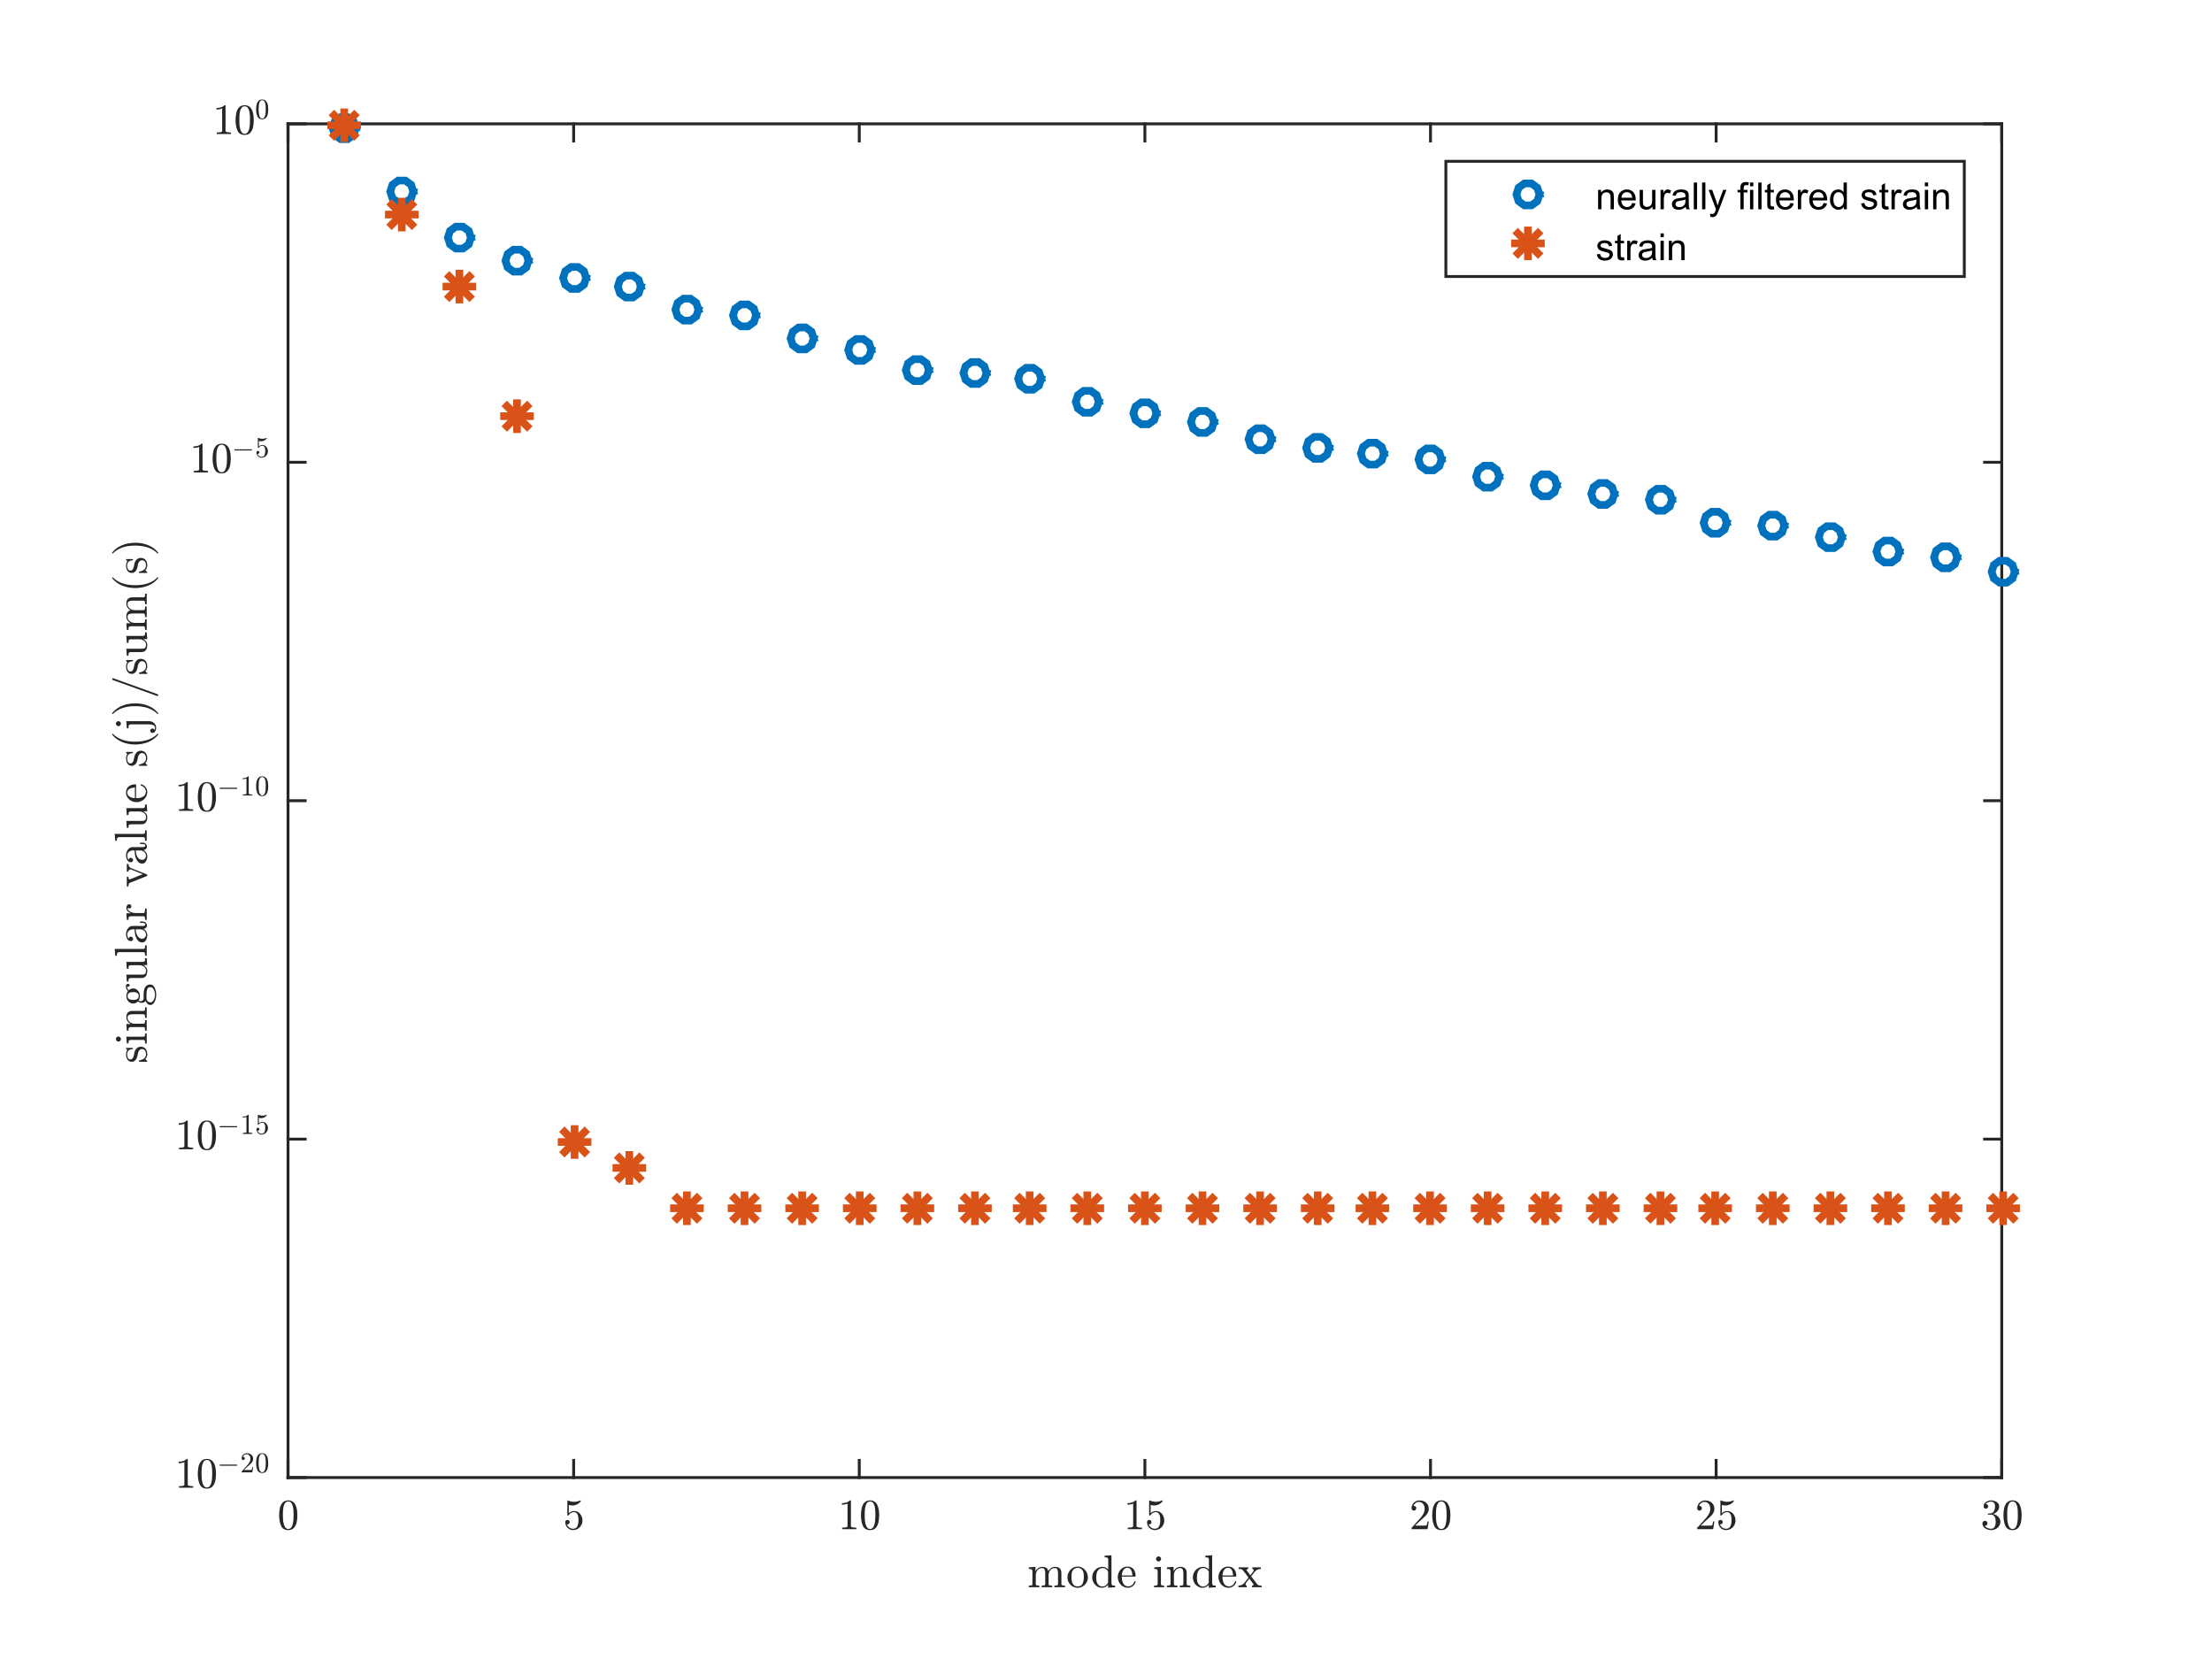 <?xml version="1.0"?>
<!DOCTYPE svg PUBLIC '-//W3C//DTD SVG 1.0//EN'
          'http://www.w3.org/TR/2001/REC-SVG-20010904/DTD/svg10.dtd'>
<svg xmlns:xlink="http://www.w3.org/1999/xlink" style="fill-opacity:1; color-rendering:auto; color-interpolation:auto; stroke:black; text-rendering:auto; stroke-linecap:square; stroke-miterlimit:10; stroke-opacity:1; shape-rendering:auto; fill:black; stroke-dasharray:none; font-weight:normal; stroke-width:1; font-family:'Dialog'; font-style:normal; stroke-linejoin:miter; font-size:12px; stroke-dashoffset:0; image-rendering:auto;" width="768" height="576" xmlns="http://www.w3.org/2000/svg"
><rect width="100%" height="100%" fill="#333333" stroke="none"/><!--Generated by the Batik Graphics2D SVG Generator--><defs id="genericDefs"
  /><g
  ><defs id="defs1"
    ><clipPath clipPathUnits="userSpaceOnUse" id="clipPath1"
      ><path d="M0 0 L768 0 L768 576 L0 576 L0 0 Z"
      /></clipPath
    ></defs
    ><g style="fill:white; stroke:white;"
    ><rect x="0" y="0" width="768" style="clip-path:url(#clipPath1); stroke:none;" height="576"
    /></g
    ><g style="fill:white; text-rendering:optimizeSpeed; color-rendering:optimizeSpeed; image-rendering:optimizeSpeed; shape-rendering:crispEdges; color-interpolation:sRGB; stroke:white;"
    ><rect x="0" width="768" height="576" y="0" style="stroke:none;"
      /><path style="stroke:none;" d="M100 513 L695 513 L695 43 L100 43 Z"
    /></g
    ><g transform="translate(397.5,537.533)" style="font-size:16px; fill:rgb(38,38,38); text-rendering:geometricPrecision; color-rendering:optimizeQuality; image-rendering:optimizeQuality; font-family:'mwa_cmr10'; color-interpolation:linearRGB; stroke:rgb(38,38,38);"
    ><path style="stroke:none;" d="M-40.297 13.552 L-40.297 12.989 Q-39.75 12.989 -39.399 12.903 Q-39.047 12.818 -39.047 12.474 L-39.047 8.114 Q-39.047 7.677 -39.18 7.489 Q-39.313 7.302 -39.555 7.255 Q-39.797 7.208 -40.297 7.208 L-40.297 6.646 L-37.985 6.474 L-37.985 8.036 Q-37.657 7.349 -37.032 6.911 Q-36.407 6.474 -35.657 6.474 Q-33.813 6.474 -33.5 7.974 Q-33.172 7.302 -32.555 6.888 Q-31.938 6.474 -31.203 6.474 Q-30.485 6.474 -29.985 6.708 Q-29.485 6.943 -29.235 7.427 Q-28.985 7.911 -28.985 8.63 L-28.985 12.474 Q-28.985 12.818 -28.633 12.903 Q-28.282 12.989 -27.735 12.989 L-27.735 13.552 L-31.407 13.552 L-31.407 12.989 Q-30.86 12.989 -30.508 12.903 Q-30.157 12.818 -30.157 12.474 L-30.157 8.677 Q-30.157 7.88 -30.383 7.388 Q-30.61 6.896 -31.313 6.896 Q-32.235 6.896 -32.836 7.638 Q-33.438 8.38 -33.438 9.318 L-33.438 12.474 Q-33.438 12.818 -33.086 12.903 Q-32.735 12.989 -32.188 12.989 L-32.188 13.552 L-35.844 13.552 L-35.844 12.989 Q-35.297 12.989 -34.946 12.903 Q-34.594 12.818 -34.594 12.474 L-34.594 8.677 Q-34.594 7.896 -34.821 7.396 Q-35.047 6.896 -35.75 6.896 Q-36.688 6.896 -37.282 7.638 Q-37.875 8.38 -37.875 9.318 L-37.875 12.474 Q-37.875 12.818 -37.524 12.903 Q-37.172 12.989 -36.641 12.989 L-36.641 13.552 L-40.297 13.552 Z"
      /><path style="stroke:none;" d="M-23.337 13.739 Q-24.29 13.739 -25.11 13.247 Q-25.931 12.755 -26.407 11.935 Q-26.884 11.114 -26.884 10.146 Q-26.884 9.411 -26.626 8.732 Q-26.368 8.052 -25.876 7.513 Q-25.384 6.974 -24.735 6.677 Q-24.087 6.38 -23.337 6.38 Q-22.353 6.38 -21.54 6.896 Q-20.728 7.411 -20.259 8.286 Q-19.79 9.161 -19.79 10.146 Q-19.79 11.099 -20.267 11.927 Q-20.743 12.755 -21.564 13.247 Q-22.384 13.739 -23.337 13.739 ZM-23.337 13.255 Q-22.056 13.255 -21.626 12.325 Q-21.197 11.396 -21.197 9.958 Q-21.197 9.161 -21.282 8.63 Q-21.368 8.099 -21.65 7.677 Q-21.837 7.411 -22.11 7.208 Q-22.384 7.005 -22.697 6.904 Q-23.009 6.802 -23.337 6.802 Q-23.837 6.802 -24.282 7.029 Q-24.728 7.255 -25.025 7.677 Q-25.322 8.13 -25.407 8.669 Q-25.493 9.208 -25.493 9.958 Q-25.493 10.864 -25.337 11.575 Q-25.181 12.286 -24.704 12.771 Q-24.228 13.255 -23.337 13.255 Z"
      /><path style="stroke:none;" d="M-14.916 13.739 Q-15.854 13.739 -16.635 13.224 Q-17.416 12.708 -17.854 11.872 Q-18.291 11.036 -18.291 10.099 Q-18.291 9.13 -17.814 8.294 Q-17.338 7.458 -16.525 6.966 Q-15.713 6.474 -14.744 6.474 Q-14.15 6.474 -13.627 6.724 Q-13.104 6.974 -12.729 7.411 L-12.729 4.083 Q-12.729 3.646 -12.854 3.458 Q-12.979 3.271 -13.221 3.224 Q-13.463 3.177 -13.963 3.177 L-13.963 2.614 L-11.604 2.443 L-11.604 12.099 Q-11.604 12.521 -11.471 12.708 Q-11.338 12.896 -11.104 12.943 Q-10.869 12.989 -10.354 12.989 L-10.354 13.552 L-12.775 13.739 L-12.775 12.724 Q-13.182 13.193 -13.752 13.466 Q-14.322 13.739 -14.916 13.739 ZM-16.541 12.161 Q-16.275 12.677 -15.814 12.989 Q-15.354 13.302 -14.822 13.302 Q-14.15 13.302 -13.596 12.919 Q-13.041 12.536 -12.775 11.927 L-12.775 8.099 Q-12.963 7.739 -13.244 7.466 Q-13.525 7.193 -13.885 7.044 Q-14.244 6.896 -14.635 6.896 Q-15.479 6.896 -15.986 7.364 Q-16.494 7.833 -16.697 8.568 Q-16.9 9.302 -16.9 10.114 Q-16.9 10.755 -16.83 11.232 Q-16.76 11.708 -16.541 12.161 Z"
      /><path style="stroke:none;" d="M-5.875 13.739 Q-6.844 13.739 -7.664 13.224 Q-8.484 12.708 -8.945 11.849 Q-9.406 10.989 -9.406 10.036 Q-9.406 9.099 -8.984 8.255 Q-8.562 7.411 -7.797 6.896 Q-7.031 6.38 -6.094 6.38 Q-5.359 6.38 -4.82 6.622 Q-4.281 6.864 -3.93 7.302 Q-3.578 7.739 -3.398 8.333 Q-3.219 8.927 -3.219 9.646 Q-3.219 9.849 -3.375 9.849 L-8.015 9.849 L-8.015 10.021 Q-8.015 11.349 -7.476 12.302 Q-6.937 13.255 -5.734 13.255 Q-5.234 13.255 -4.82 13.036 Q-4.406 12.818 -4.094 12.427 Q-3.781 12.036 -3.672 11.599 Q-3.656 11.536 -3.617 11.497 Q-3.578 11.458 -3.515 11.458 L-3.375 11.458 Q-3.219 11.458 -3.219 11.661 Q-3.437 12.568 -4.187 13.153 Q-4.937 13.739 -5.875 13.739 ZM-8 9.458 L-4.344 9.458 Q-4.344 8.849 -4.516 8.232 Q-4.687 7.614 -5.078 7.208 Q-5.469 6.802 -6.094 6.802 Q-7 6.802 -7.5 7.646 Q-8 8.489 -8 9.458 Z"
      /><path style="stroke:none;" d="M3.189 13.552 L3.189 12.989 Q3.736 12.989 4.087 12.903 Q4.439 12.818 4.439 12.474 L4.439 8.114 Q4.439 7.489 4.197 7.349 Q3.954 7.208 3.251 7.208 L3.251 6.646 L5.564 6.474 L5.564 12.474 Q5.564 12.818 5.869 12.903 Q6.173 12.989 6.673 12.989 L6.673 13.552 L3.189 13.552 ZM3.861 3.724 Q3.861 3.38 4.126 3.114 Q4.392 2.849 4.736 2.849 Q4.97 2.849 5.181 2.966 Q5.392 3.083 5.509 3.294 Q5.626 3.505 5.626 3.724 Q5.626 4.068 5.361 4.333 Q5.095 4.599 4.736 4.599 Q4.392 4.599 4.126 4.333 Q3.861 4.068 3.861 3.724 Z"
      /><path style="stroke:none;" d="M7.655 13.552 L7.655 12.989 Q8.202 12.989 8.553 12.903 Q8.905 12.818 8.905 12.474 L8.905 8.114 Q8.905 7.677 8.772 7.489 Q8.639 7.302 8.397 7.255 Q8.155 7.208 7.655 7.208 L7.655 6.646 L9.967 6.474 L9.967 8.036 Q10.295 7.349 10.92 6.911 Q11.545 6.474 12.295 6.474 Q13.405 6.474 13.96 7.005 Q14.514 7.536 14.514 8.63 L14.514 12.474 Q14.514 12.818 14.866 12.903 Q15.217 12.989 15.764 12.989 L15.764 13.552 L12.108 13.552 L12.108 12.989 Q12.655 12.989 13.006 12.903 Q13.358 12.818 13.358 12.474 L13.358 8.677 Q13.358 7.896 13.131 7.396 Q12.905 6.896 12.202 6.896 Q11.264 6.896 10.67 7.638 Q10.077 8.38 10.077 9.318 L10.077 12.474 Q10.077 12.818 10.428 12.903 Q10.78 12.989 11.311 12.989 L11.311 13.552 L7.655 13.552 Z"
      /><path style="stroke:none;" d="M20.04 13.739 Q19.102 13.739 18.321 13.224 Q17.54 12.708 17.102 11.872 Q16.665 11.036 16.665 10.099 Q16.665 9.13 17.141 8.294 Q17.618 7.458 18.43 6.966 Q19.243 6.474 20.212 6.474 Q20.805 6.474 21.329 6.724 Q21.852 6.974 22.227 7.411 L22.227 4.083 Q22.227 3.646 22.102 3.458 Q21.977 3.271 21.735 3.224 Q21.493 3.177 20.993 3.177 L20.993 2.614 L23.352 2.443 L23.352 12.099 Q23.352 12.521 23.485 12.708 Q23.618 12.896 23.852 12.943 Q24.087 12.989 24.602 12.989 L24.602 13.552 L22.18 13.739 L22.18 12.724 Q21.774 13.193 21.204 13.466 Q20.633 13.739 20.04 13.739 ZM18.415 12.161 Q18.68 12.677 19.141 12.989 Q19.602 13.302 20.133 13.302 Q20.805 13.302 21.36 12.919 Q21.915 12.536 22.18 11.927 L22.18 8.099 Q21.993 7.739 21.712 7.466 Q21.43 7.193 21.071 7.044 Q20.712 6.896 20.321 6.896 Q19.477 6.896 18.969 7.364 Q18.462 7.833 18.258 8.568 Q18.055 9.302 18.055 10.114 Q18.055 10.755 18.126 11.232 Q18.196 11.708 18.415 12.161 Z"
      /><path style="stroke:none;" d="M29.081 13.739 Q28.112 13.739 27.292 13.224 Q26.471 12.708 26.01 11.849 Q25.549 10.989 25.549 10.036 Q25.549 9.099 25.971 8.255 Q26.393 7.411 27.159 6.896 Q27.924 6.38 28.862 6.38 Q29.596 6.38 30.135 6.622 Q30.674 6.864 31.026 7.302 Q31.378 7.739 31.557 8.333 Q31.737 8.927 31.737 9.646 Q31.737 9.849 31.581 9.849 L26.94 9.849 L26.94 10.021 Q26.94 11.349 27.479 12.302 Q28.018 13.255 29.221 13.255 Q29.721 13.255 30.135 13.036 Q30.549 12.818 30.862 12.427 Q31.174 12.036 31.284 11.599 Q31.299 11.536 31.339 11.497 Q31.378 11.458 31.44 11.458 L31.581 11.458 Q31.737 11.458 31.737 11.661 Q31.518 12.568 30.768 13.153 Q30.018 13.739 29.081 13.739 ZM26.956 9.458 L30.612 9.458 Q30.612 8.849 30.44 8.232 Q30.268 7.614 29.878 7.208 Q29.487 6.802 28.862 6.802 Q27.956 6.802 27.456 7.646 Q26.956 8.489 26.956 9.458 Z"
      /><path style="stroke:none;" d="M32.47 13.552 L32.47 12.989 Q33.079 12.989 33.618 12.747 Q34.157 12.505 34.532 12.036 L35.986 10.193 L34.095 7.724 Q33.814 7.38 33.478 7.294 Q33.142 7.208 32.548 7.208 L32.548 6.646 L35.876 6.646 L35.876 7.208 Q35.657 7.208 35.478 7.302 Q35.298 7.396 35.298 7.583 Q35.298 7.646 35.345 7.724 L36.626 9.396 L37.579 8.161 Q37.782 7.927 37.782 7.693 Q37.782 7.489 37.65 7.349 Q37.517 7.208 37.314 7.208 L37.314 6.646 L40.251 6.646 L40.251 7.208 Q39.642 7.208 39.095 7.45 Q38.548 7.693 38.173 8.161 L36.907 9.771 L38.954 12.474 Q39.267 12.833 39.595 12.911 Q39.923 12.989 40.532 12.989 L40.532 13.552 L37.204 13.552 L37.204 12.989 Q37.392 12.989 37.571 12.896 Q37.751 12.802 37.751 12.614 Q37.751 12.552 37.704 12.474 L36.267 10.568 L35.126 12.036 Q34.939 12.239 34.939 12.505 Q34.939 12.708 35.071 12.849 Q35.204 12.989 35.392 12.989 L35.392 13.552 L32.47 13.552 Z"
    /></g
    ><g style="fill:rgb(38,38,38); text-rendering:geometricPrecision; color-interpolation:linearRGB; color-rendering:optimizeQuality; image-rendering:optimizeQuality; stroke:rgb(38,38,38);"
    ><line y2="513" style="fill:none;" x1="100" x2="695" y1="513"
      /><line y2="43" style="fill:none;" x1="100" x2="695" y1="43"
      /><line y2="507.05" style="fill:none;" x1="100" x2="100" y1="513"
      /><line y2="507.05" style="fill:none;" x1="199.167" x2="199.167" y1="513"
      /><line y2="507.05" style="fill:none;" x1="298.333" x2="298.333" y1="513"
      /><line y2="507.05" style="fill:none;" x1="397.5" x2="397.5" y1="513"
      /><line y2="507.05" style="fill:none;" x1="496.667" x2="496.667" y1="513"
      /><line y2="507.05" style="fill:none;" x1="595.833" x2="595.833" y1="513"
      /><line y2="507.05" style="fill:none;" x1="695" x2="695" y1="513"
      /><line y2="48.95" style="fill:none;" x1="100" x2="100" y1="43"
      /><line y2="48.95" style="fill:none;" x1="199.167" x2="199.167" y1="43"
      /><line y2="48.95" style="fill:none;" x1="298.333" x2="298.333" y1="43"
      /><line y2="48.95" style="fill:none;" x1="397.5" x2="397.5" y1="43"
      /><line y2="48.95" style="fill:none;" x1="496.667" x2="496.667" y1="43"
      /><line y2="48.95" style="fill:none;" x1="595.833" x2="595.833" y1="43"
      /><line y2="48.95" style="fill:none;" x1="695" x2="695" y1="43"
    /></g
    ><g transform="translate(100,518.6)" style="font-size:15px; fill:rgb(38,38,38); text-rendering:geometricPrecision; color-rendering:optimizeQuality; image-rendering:optimizeQuality; font-family:'mwa_cmr10'; color-interpolation:linearRGB; stroke:rgb(38,38,38);"
    ><path style="stroke:none;" d="M0.083 12.648 Q-1.76 12.648 -2.417 11.132 Q-3.073 9.617 -3.073 7.539 Q-3.073 6.226 -2.838 5.078 Q-2.604 3.929 -1.901 3.132 Q-1.198 2.336 0.083 2.336 Q1.068 2.336 1.7 2.812 Q2.333 3.289 2.662 4.054 Q2.99 4.82 3.115 5.695 Q3.24 6.57 3.24 7.539 Q3.24 8.82 2.997 9.945 Q2.755 11.07 2.06 11.859 Q1.365 12.648 0.083 12.648 ZM0.083 12.257 Q0.911 12.257 1.325 11.406 Q1.74 10.554 1.833 9.507 Q1.927 8.461 1.927 7.289 Q1.927 6.164 1.833 5.211 Q1.74 4.257 1.333 3.484 Q0.927 2.711 0.083 2.711 Q-0.76 2.711 -1.175 3.492 Q-1.589 4.273 -1.682 5.218 Q-1.776 6.164 -1.776 7.289 Q-1.776 8.132 -1.737 8.875 Q-1.698 9.617 -1.518 10.398 Q-1.339 11.179 -0.948 11.718 Q-0.557 12.257 0.083 12.257 Z"
    /></g
    ><g transform="translate(199.167,518.6)" style="font-size:15px; fill:rgb(38,38,38); text-rendering:geometricPrecision; color-rendering:optimizeQuality; image-rendering:optimizeQuality; font-family:'mwa_cmr10'; color-interpolation:linearRGB; stroke:rgb(38,38,38);"
    ><path style="stroke:none;" d="M-2.37 10.617 Q-2.213 11.054 -1.893 11.414 Q-1.573 11.773 -1.135 11.976 Q-0.698 12.179 -0.229 12.179 Q0.849 12.179 1.263 11.336 Q1.677 10.492 1.677 9.289 Q1.677 8.773 1.654 8.414 Q1.63 8.054 1.552 7.726 Q1.411 7.195 1.068 6.804 Q0.724 6.414 0.208 6.414 Q-0.292 6.414 -0.651 6.562 Q-1.01 6.711 -1.237 6.921 Q-1.464 7.132 -1.643 7.359 Q-1.823 7.586 -1.87 7.601 L-2.026 7.601 Q-2.073 7.601 -2.128 7.554 Q-2.182 7.507 -2.182 7.461 L-2.182 2.445 Q-2.182 2.414 -2.135 2.375 Q-2.088 2.336 -2.026 2.336 L-1.995 2.336 Q-0.979 2.82 0.162 2.82 Q1.271 2.82 2.302 2.336 L2.349 2.336 Q2.396 2.336 2.443 2.367 Q2.49 2.398 2.49 2.445 L2.49 2.586 Q2.49 2.664 2.458 2.664 Q1.943 3.336 1.169 3.718 Q0.396 4.101 -0.432 4.101 Q-1.026 4.101 -1.667 3.929 L-1.667 6.773 Q-1.167 6.367 -0.776 6.195 Q-0.385 6.023 0.224 6.023 Q1.052 6.023 1.708 6.5 Q2.365 6.976 2.716 7.742 Q3.068 8.507 3.068 9.304 Q3.068 10.211 2.63 10.976 Q2.193 11.742 1.427 12.195 Q0.661 12.648 -0.229 12.648 Q-0.964 12.648 -1.589 12.265 Q-2.213 11.882 -2.565 11.242 Q-2.917 10.601 -2.917 9.867 Q-2.917 9.539 -2.698 9.328 Q-2.479 9.117 -2.151 9.117 Q-1.823 9.117 -1.596 9.328 Q-1.37 9.539 -1.37 9.867 Q-1.37 10.195 -1.596 10.421 Q-1.823 10.648 -2.151 10.648 Q-2.198 10.648 -2.268 10.632 Q-2.338 10.617 -2.37 10.617 Z"
    /></g
    ><g transform="translate(298.333,518.6)" style="font-size:15px; fill:rgb(38,38,38); text-rendering:geometricPrecision; color-rendering:optimizeQuality; image-rendering:optimizeQuality; font-family:'mwa_cmr10'; color-interpolation:linearRGB; stroke:rgb(38,38,38);"
    ><path style="stroke:none;" d="M-5.943 12.32 L-5.943 11.789 Q-4.068 11.789 -4.068 11.32 L-4.068 3.445 Q-4.849 3.82 -6.037 3.82 L-6.037 3.289 Q-4.193 3.289 -3.255 2.336 L-3.037 2.336 Q-2.99 2.336 -2.943 2.375 Q-2.896 2.414 -2.896 2.461 L-2.896 11.32 Q-2.896 11.789 -1.021 11.789 L-1.021 12.32 L-5.943 12.32 Z"
      /><path style="stroke:none;" d="M3.75 12.648 Q1.906 12.648 1.25 11.132 Q0.594 9.617 0.594 7.539 Q0.594 6.226 0.828 5.078 Q1.062 3.929 1.766 3.132 Q2.469 2.336 3.75 2.336 Q4.734 2.336 5.367 2.812 Q6 3.289 6.328 4.054 Q6.656 4.82 6.781 5.695 Q6.906 6.57 6.906 7.539 Q6.906 8.82 6.664 9.945 Q6.422 11.07 5.727 11.859 Q5.031 12.648 3.75 12.648 ZM3.75 12.257 Q4.578 12.257 4.992 11.406 Q5.406 10.554 5.5 9.507 Q5.594 8.461 5.594 7.289 Q5.594 6.164 5.5 5.211 Q5.406 4.257 5 3.484 Q4.594 2.711 3.75 2.711 Q2.906 2.711 2.492 3.492 Q2.078 4.273 1.984 5.218 Q1.891 6.164 1.891 7.289 Q1.891 8.132 1.93 8.875 Q1.969 9.617 2.148 10.398 Q2.328 11.179 2.719 11.718 Q3.109 12.257 3.75 12.257 Z"
    /></g
    ><g transform="translate(397.5,518.6)" style="font-size:15px; fill:rgb(38,38,38); text-rendering:geometricPrecision; color-rendering:optimizeQuality; image-rendering:optimizeQuality; font-family:'mwa_cmr10'; color-interpolation:linearRGB; stroke:rgb(38,38,38);"
    ><path style="stroke:none;" d="M-5.943 12.32 L-5.943 11.789 Q-4.068 11.789 -4.068 11.32 L-4.068 3.445 Q-4.849 3.82 -6.037 3.82 L-6.037 3.289 Q-4.193 3.289 -3.255 2.336 L-3.037 2.336 Q-2.99 2.336 -2.943 2.375 Q-2.896 2.414 -2.896 2.461 L-2.896 11.32 Q-2.896 11.789 -1.021 11.789 L-1.021 12.32 L-5.943 12.32 Z"
      /><path style="stroke:none;" d="M1.297 10.617 Q1.453 11.054 1.773 11.414 Q2.094 11.773 2.531 11.976 Q2.969 12.179 3.438 12.179 Q4.516 12.179 4.93 11.336 Q5.344 10.492 5.344 9.289 Q5.344 8.773 5.32 8.414 Q5.297 8.054 5.219 7.726 Q5.078 7.195 4.734 6.804 Q4.391 6.414 3.875 6.414 Q3.375 6.414 3.016 6.562 Q2.656 6.711 2.43 6.921 Q2.203 7.132 2.023 7.359 Q1.844 7.586 1.797 7.601 L1.641 7.601 Q1.594 7.601 1.539 7.554 Q1.484 7.507 1.484 7.461 L1.484 2.445 Q1.484 2.414 1.531 2.375 Q1.578 2.336 1.641 2.336 L1.672 2.336 Q2.688 2.82 3.828 2.82 Q4.938 2.82 5.969 2.336 L6.016 2.336 Q6.062 2.336 6.109 2.367 Q6.156 2.398 6.156 2.445 L6.156 2.586 Q6.156 2.664 6.125 2.664 Q5.609 3.336 4.836 3.718 Q4.062 4.101 3.234 4.101 Q2.641 4.101 2 3.929 L2 6.773 Q2.5 6.367 2.891 6.195 Q3.281 6.023 3.891 6.023 Q4.719 6.023 5.375 6.5 Q6.031 6.976 6.383 7.742 Q6.734 8.507 6.734 9.304 Q6.734 10.211 6.297 10.976 Q5.859 11.742 5.094 12.195 Q4.328 12.648 3.438 12.648 Q2.703 12.648 2.078 12.265 Q1.453 11.882 1.102 11.242 Q0.75 10.601 0.75 9.867 Q0.75 9.539 0.969 9.328 Q1.188 9.117 1.516 9.117 Q1.844 9.117 2.07 9.328 Q2.297 9.539 2.297 9.867 Q2.297 10.195 2.07 10.421 Q1.844 10.648 1.516 10.648 Q1.469 10.648 1.398 10.632 Q1.328 10.617 1.297 10.617 Z"
    /></g
    ><g transform="translate(496.667,518.6)" style="font-size:15px; fill:rgb(38,38,38); text-rendering:geometricPrecision; color-rendering:optimizeQuality; image-rendering:optimizeQuality; font-family:'mwa_cmr10'; color-interpolation:linearRGB; stroke:rgb(38,38,38);"
    ><path style="stroke:none;" d="M-6.583 12.32 L-6.583 11.914 Q-6.583 11.882 -6.552 11.836 L-4.224 9.257 Q-3.693 8.679 -3.365 8.296 Q-3.037 7.914 -2.716 7.406 Q-2.396 6.898 -2.208 6.375 Q-2.021 5.851 -2.021 5.273 Q-2.021 4.648 -2.247 4.086 Q-2.474 3.523 -2.927 3.187 Q-3.38 2.851 -4.021 2.851 Q-4.662 2.851 -5.185 3.25 Q-5.708 3.648 -5.927 4.257 Q-5.865 4.242 -5.755 4.242 Q-5.427 4.242 -5.185 4.468 Q-4.943 4.695 -4.943 5.054 Q-4.943 5.398 -5.185 5.64 Q-5.427 5.882 -5.755 5.882 Q-6.115 5.882 -6.349 5.64 Q-6.583 5.398 -6.583 5.054 Q-6.583 4.492 -6.372 4 Q-6.162 3.507 -5.763 3.125 Q-5.365 2.742 -4.865 2.539 Q-4.365 2.336 -3.802 2.336 Q-2.943 2.336 -2.2 2.695 Q-1.458 3.054 -1.029 3.718 Q-0.599 4.382 -0.599 5.273 Q-0.599 5.914 -0.88 6.5 Q-1.161 7.086 -1.607 7.57 Q-2.052 8.054 -2.755 8.664 Q-3.458 9.273 -3.677 9.476 L-5.365 11.101 L-3.927 11.101 Q-2.865 11.101 -2.154 11.086 Q-1.443 11.07 -1.396 11.023 Q-1.224 10.836 -1.036 9.648 L-0.599 9.648 L-1.021 12.32 L-6.583 12.32 Z"
      /><path style="stroke:none;" d="M3.75 12.648 Q1.906 12.648 1.25 11.132 Q0.594 9.617 0.594 7.539 Q0.594 6.226 0.828 5.078 Q1.062 3.929 1.766 3.132 Q2.469 2.336 3.75 2.336 Q4.734 2.336 5.367 2.812 Q6 3.289 6.328 4.054 Q6.656 4.82 6.781 5.695 Q6.906 6.57 6.906 7.539 Q6.906 8.82 6.664 9.945 Q6.422 11.07 5.727 11.859 Q5.031 12.648 3.75 12.648 ZM3.75 12.257 Q4.578 12.257 4.992 11.406 Q5.406 10.554 5.5 9.507 Q5.594 8.461 5.594 7.289 Q5.594 6.164 5.5 5.211 Q5.406 4.257 5 3.484 Q4.594 2.711 3.75 2.711 Q2.906 2.711 2.492 3.492 Q2.078 4.273 1.984 5.218 Q1.891 6.164 1.891 7.289 Q1.891 8.132 1.93 8.875 Q1.969 9.617 2.148 10.398 Q2.328 11.179 2.719 11.718 Q3.109 12.257 3.75 12.257 Z"
    /></g
    ><g transform="translate(595.833,518.6)" style="font-size:15px; fill:rgb(38,38,38); text-rendering:geometricPrecision; color-rendering:optimizeQuality; image-rendering:optimizeQuality; font-family:'mwa_cmr10'; color-interpolation:linearRGB; stroke:rgb(38,38,38);"
    ><path style="stroke:none;" d="M-6.583 12.32 L-6.583 11.914 Q-6.583 11.882 -6.552 11.836 L-4.224 9.257 Q-3.693 8.679 -3.365 8.296 Q-3.037 7.914 -2.716 7.406 Q-2.396 6.898 -2.208 6.375 Q-2.021 5.851 -2.021 5.273 Q-2.021 4.648 -2.247 4.086 Q-2.474 3.523 -2.927 3.187 Q-3.38 2.851 -4.021 2.851 Q-4.662 2.851 -5.185 3.25 Q-5.708 3.648 -5.927 4.257 Q-5.865 4.242 -5.755 4.242 Q-5.427 4.242 -5.185 4.468 Q-4.943 4.695 -4.943 5.054 Q-4.943 5.398 -5.185 5.64 Q-5.427 5.882 -5.755 5.882 Q-6.115 5.882 -6.349 5.64 Q-6.583 5.398 -6.583 5.054 Q-6.583 4.492 -6.372 4 Q-6.162 3.507 -5.763 3.125 Q-5.365 2.742 -4.865 2.539 Q-4.365 2.336 -3.802 2.336 Q-2.943 2.336 -2.2 2.695 Q-1.458 3.054 -1.029 3.718 Q-0.599 4.382 -0.599 5.273 Q-0.599 5.914 -0.88 6.5 Q-1.161 7.086 -1.607 7.57 Q-2.052 8.054 -2.755 8.664 Q-3.458 9.273 -3.677 9.476 L-5.365 11.101 L-3.927 11.101 Q-2.865 11.101 -2.154 11.086 Q-1.443 11.07 -1.396 11.023 Q-1.224 10.836 -1.036 9.648 L-0.599 9.648 L-1.021 12.32 L-6.583 12.32 Z"
      /><path style="stroke:none;" d="M1.297 10.617 Q1.453 11.054 1.773 11.414 Q2.094 11.773 2.531 11.976 Q2.969 12.179 3.438 12.179 Q4.516 12.179 4.93 11.336 Q5.344 10.492 5.344 9.289 Q5.344 8.773 5.32 8.414 Q5.297 8.054 5.219 7.726 Q5.078 7.195 4.734 6.804 Q4.391 6.414 3.875 6.414 Q3.375 6.414 3.016 6.562 Q2.656 6.711 2.43 6.921 Q2.203 7.132 2.023 7.359 Q1.844 7.586 1.797 7.601 L1.641 7.601 Q1.594 7.601 1.539 7.554 Q1.484 7.507 1.484 7.461 L1.484 2.445 Q1.484 2.414 1.531 2.375 Q1.578 2.336 1.641 2.336 L1.672 2.336 Q2.688 2.82 3.828 2.82 Q4.938 2.82 5.969 2.336 L6.016 2.336 Q6.062 2.336 6.109 2.367 Q6.156 2.398 6.156 2.445 L6.156 2.586 Q6.156 2.664 6.125 2.664 Q5.609 3.336 4.836 3.718 Q4.062 4.101 3.234 4.101 Q2.641 4.101 2 3.929 L2 6.773 Q2.5 6.367 2.891 6.195 Q3.281 6.023 3.891 6.023 Q4.719 6.023 5.375 6.5 Q6.031 6.976 6.383 7.742 Q6.734 8.507 6.734 9.304 Q6.734 10.211 6.297 10.976 Q5.859 11.742 5.094 12.195 Q4.328 12.648 3.438 12.648 Q2.703 12.648 2.078 12.265 Q1.453 11.882 1.102 11.242 Q0.75 10.601 0.75 9.867 Q0.75 9.539 0.969 9.328 Q1.188 9.117 1.516 9.117 Q1.844 9.117 2.07 9.328 Q2.297 9.539 2.297 9.867 Q2.297 10.195 2.07 10.421 Q1.844 10.648 1.516 10.648 Q1.469 10.648 1.398 10.632 Q1.328 10.617 1.297 10.617 Z"
    /></g
    ><g transform="translate(695,518.6)" style="font-size:15px; fill:rgb(38,38,38); text-rendering:geometricPrecision; color-rendering:optimizeQuality; image-rendering:optimizeQuality; font-family:'mwa_cmr10'; color-interpolation:linearRGB; stroke:rgb(38,38,38);"
    ><path style="stroke:none;" d="M-5.912 11.164 Q-5.552 11.679 -4.958 11.929 Q-4.365 12.179 -3.693 12.179 Q-2.818 12.179 -2.45 11.429 Q-2.083 10.679 -2.083 9.742 Q-2.083 9.32 -2.162 8.89 Q-2.24 8.461 -2.419 8.101 Q-2.599 7.742 -2.919 7.515 Q-3.24 7.289 -3.693 7.289 L-4.693 7.289 Q-4.833 7.289 -4.833 7.164 L-4.833 7.023 Q-4.833 6.914 -4.693 6.914 L-3.865 6.836 Q-3.349 6.836 -2.997 6.445 Q-2.646 6.054 -2.482 5.484 Q-2.318 4.914 -2.318 4.398 Q-2.318 3.679 -2.654 3.218 Q-2.99 2.757 -3.693 2.757 Q-4.255 2.757 -4.779 2.976 Q-5.302 3.195 -5.599 3.632 Q-5.568 3.632 -5.552 3.625 Q-5.537 3.617 -5.505 3.617 Q-5.162 3.617 -4.935 3.851 Q-4.708 4.086 -4.708 4.414 Q-4.708 4.742 -4.935 4.976 Q-5.162 5.211 -5.505 5.211 Q-5.833 5.211 -6.068 4.976 Q-6.302 4.742 -6.302 4.414 Q-6.302 3.773 -5.912 3.296 Q-5.521 2.82 -4.912 2.578 Q-4.302 2.336 -3.693 2.336 Q-3.224 2.336 -2.724 2.468 Q-2.224 2.601 -1.81 2.851 Q-1.396 3.101 -1.138 3.5 Q-0.88 3.898 -0.88 4.398 Q-0.88 5.039 -1.161 5.57 Q-1.443 6.101 -1.935 6.492 Q-2.427 6.882 -3.005 7.07 Q-2.365 7.195 -1.779 7.562 Q-1.193 7.929 -0.833 8.5 Q-0.474 9.07 -0.474 9.726 Q-0.474 10.554 -0.927 11.226 Q-1.38 11.898 -2.122 12.273 Q-2.865 12.648 -3.693 12.648 Q-4.396 12.648 -5.099 12.382 Q-5.802 12.117 -6.255 11.578 Q-6.708 11.039 -6.708 10.304 Q-6.708 9.929 -6.458 9.679 Q-6.208 9.429 -5.833 9.429 Q-5.583 9.429 -5.388 9.539 Q-5.193 9.648 -5.075 9.859 Q-4.958 10.07 -4.958 10.304 Q-4.958 10.664 -5.216 10.914 Q-5.474 11.164 -5.833 11.164 L-5.912 11.164 Z"
      /><path style="stroke:none;" d="M3.75 12.648 Q1.906 12.648 1.25 11.132 Q0.594 9.617 0.594 7.539 Q0.594 6.226 0.828 5.078 Q1.062 3.929 1.766 3.132 Q2.469 2.336 3.75 2.336 Q4.734 2.336 5.367 2.812 Q6 3.289 6.328 4.054 Q6.656 4.82 6.781 5.695 Q6.906 6.57 6.906 7.539 Q6.906 8.82 6.664 9.945 Q6.422 11.07 5.727 11.859 Q5.031 12.648 3.75 12.648 ZM3.75 12.257 Q4.578 12.257 4.992 11.406 Q5.406 10.554 5.5 9.507 Q5.594 8.461 5.594 7.289 Q5.594 6.164 5.5 5.211 Q5.406 4.257 5 3.484 Q4.594 2.711 3.75 2.711 Q2.906 2.711 2.492 3.492 Q2.078 4.273 1.984 5.218 Q1.891 6.164 1.891 7.289 Q1.891 8.132 1.93 8.875 Q1.969 9.617 2.148 10.398 Q2.328 11.179 2.719 11.718 Q3.109 12.257 3.75 12.257 Z"
    /></g
    ><g transform="translate(56.748,278) rotate(-90)" style="font-size:16px; fill:rgb(38,38,38); text-rendering:geometricPrecision; color-rendering:optimizeQuality; image-rendering:optimizeQuality; font-family:'mwa_cmr10'; color-interpolation:linearRGB; stroke:rgb(38,38,38);"
    ><path style="stroke:none;" d="M-90.645 -5.761 L-90.645 -8.371 Q-90.645 -8.496 -90.504 -8.496 L-90.301 -8.496 Q-90.207 -8.496 -90.176 -8.371 Q-89.738 -6.058 -88.02 -6.058 Q-87.27 -6.058 -86.754 -6.402 Q-86.238 -6.746 -86.238 -7.464 Q-86.238 -7.98 -86.637 -8.339 Q-87.035 -8.699 -87.582 -8.839 L-88.66 -9.042 Q-89.192 -9.167 -89.637 -9.41 Q-90.082 -9.652 -90.363 -10.05 Q-90.645 -10.449 -90.645 -10.98 Q-90.645 -11.683 -90.27 -12.136 Q-89.895 -12.589 -89.301 -12.785 Q-88.707 -12.98 -88.02 -12.98 Q-87.207 -12.98 -86.598 -12.542 L-86.129 -12.949 Q-86.129 -12.98 -86.051 -12.98 L-85.942 -12.98 Q-85.895 -12.98 -85.856 -12.941 Q-85.817 -12.902 -85.817 -12.855 L-85.817 -10.761 Q-85.817 -10.605 -85.942 -10.605 L-86.129 -10.605 Q-86.27 -10.605 -86.27 -10.761 Q-86.27 -11.589 -86.738 -12.097 Q-87.207 -12.605 -88.035 -12.605 Q-88.754 -12.605 -89.285 -12.339 Q-89.817 -12.074 -89.817 -11.433 Q-89.817 -10.98 -89.434 -10.699 Q-89.051 -10.417 -88.551 -10.292 L-87.457 -10.089 Q-86.91 -9.964 -86.442 -9.667 Q-85.973 -9.371 -85.692 -8.917 Q-85.41 -8.464 -85.41 -7.886 Q-85.41 -7.308 -85.613 -6.886 Q-85.817 -6.464 -86.168 -6.183 Q-86.52 -5.902 -87.004 -5.761 Q-87.488 -5.621 -88.02 -5.621 Q-89.02 -5.621 -89.738 -6.308 L-90.317 -5.667 Q-90.317 -5.621 -90.41 -5.621 L-90.504 -5.621 Q-90.645 -5.621 -90.645 -5.761 Z"
      /><path style="stroke:none;" d="M-84.312 -5.808 L-84.312 -6.371 Q-83.765 -6.371 -83.414 -6.457 Q-83.062 -6.542 -83.062 -6.886 L-83.062 -11.246 Q-83.062 -11.871 -83.304 -12.011 Q-83.547 -12.152 -84.25 -12.152 L-84.25 -12.714 L-81.937 -12.886 L-81.937 -6.886 Q-81.937 -6.542 -81.633 -6.457 Q-81.328 -6.371 -80.828 -6.371 L-80.828 -5.808 L-84.312 -5.808 ZM-83.64 -15.636 Q-83.64 -15.98 -83.375 -16.246 Q-83.109 -16.511 -82.765 -16.511 Q-82.531 -16.511 -82.32 -16.394 Q-82.109 -16.277 -81.992 -16.066 Q-81.875 -15.855 -81.875 -15.636 Q-81.875 -15.292 -82.14 -15.027 Q-82.406 -14.761 -82.765 -14.761 Q-83.109 -14.761 -83.375 -15.027 Q-83.64 -15.292 -83.64 -15.636 Z"
      /><path style="stroke:none;" d="M-79.846 -5.808 L-79.846 -6.371 Q-79.299 -6.371 -78.948 -6.457 Q-78.596 -6.542 -78.596 -6.886 L-78.596 -11.246 Q-78.596 -11.683 -78.729 -11.871 Q-78.862 -12.058 -79.104 -12.105 Q-79.346 -12.152 -79.846 -12.152 L-79.846 -12.714 L-77.534 -12.886 L-77.534 -11.324 Q-77.206 -12.011 -76.581 -12.449 Q-75.956 -12.886 -75.206 -12.886 Q-74.096 -12.886 -73.542 -12.355 Q-72.987 -11.824 -72.987 -10.73 L-72.987 -6.886 Q-72.987 -6.542 -72.635 -6.457 Q-72.284 -6.371 -71.737 -6.371 L-71.737 -5.808 L-75.393 -5.808 L-75.393 -6.371 Q-74.846 -6.371 -74.495 -6.457 Q-74.143 -6.542 -74.143 -6.886 L-74.143 -10.683 Q-74.143 -11.464 -74.37 -11.964 Q-74.596 -12.464 -75.299 -12.464 Q-76.237 -12.464 -76.831 -11.722 Q-77.424 -10.98 -77.424 -10.042 L-77.424 -6.886 Q-77.424 -6.542 -77.073 -6.457 Q-76.721 -6.371 -76.19 -6.371 L-76.19 -5.808 L-79.846 -5.808 Z"
      /><path style="stroke:none;" d="M-70.915 -4.558 Q-70.915 -5.121 -70.501 -5.55 Q-70.087 -5.98 -69.524 -6.167 Q-69.837 -6.402 -70.008 -6.769 Q-70.18 -7.136 -70.18 -7.558 Q-70.18 -8.308 -69.696 -8.886 Q-70.43 -9.605 -70.43 -10.527 Q-70.43 -11.027 -70.219 -11.464 Q-70.008 -11.902 -69.626 -12.222 Q-69.243 -12.542 -68.774 -12.714 Q-68.305 -12.886 -67.805 -12.886 Q-66.852 -12.886 -66.102 -12.324 Q-65.774 -12.683 -65.321 -12.871 Q-64.868 -13.058 -64.383 -13.058 Q-64.04 -13.058 -63.821 -12.816 Q-63.602 -12.574 -63.602 -12.23 Q-63.602 -12.027 -63.751 -11.878 Q-63.899 -11.73 -64.102 -11.73 Q-64.305 -11.73 -64.454 -11.878 Q-64.602 -12.027 -64.602 -12.23 Q-64.602 -12.527 -64.399 -12.636 Q-65.227 -12.636 -65.821 -12.074 Q-65.54 -11.777 -65.36 -11.363 Q-65.18 -10.949 -65.18 -10.527 Q-65.18 -9.855 -65.555 -9.308 Q-65.93 -8.761 -66.547 -8.464 Q-67.165 -8.167 -67.805 -8.167 Q-68.68 -8.167 -69.415 -8.636 Q-69.633 -8.324 -69.633 -7.933 Q-69.633 -7.511 -69.36 -7.199 Q-69.087 -6.886 -68.665 -6.886 L-67.352 -6.886 Q-66.399 -6.886 -65.633 -6.714 Q-64.868 -6.542 -64.344 -6.019 Q-63.821 -5.496 -63.821 -4.558 Q-63.821 -3.855 -64.415 -3.386 Q-65.008 -2.917 -65.837 -2.714 Q-66.665 -2.511 -67.368 -2.511 Q-68.071 -2.511 -68.899 -2.714 Q-69.727 -2.917 -70.321 -3.386 Q-70.915 -3.855 -70.915 -4.558 ZM-70.024 -4.558 Q-70.024 -4.011 -69.587 -3.652 Q-69.149 -3.292 -68.532 -3.113 Q-67.915 -2.933 -67.368 -2.933 Q-66.821 -2.933 -66.204 -3.113 Q-65.587 -3.292 -65.157 -3.652 Q-64.727 -4.011 -64.727 -4.558 Q-64.727 -5.386 -65.493 -5.636 Q-66.258 -5.886 -67.352 -5.886 L-68.665 -5.886 Q-69.024 -5.886 -69.337 -5.707 Q-69.649 -5.527 -69.837 -5.214 Q-70.024 -4.902 -70.024 -4.558 ZM-67.805 -8.589 Q-66.446 -8.589 -66.446 -10.527 Q-66.446 -11.371 -66.735 -11.91 Q-67.024 -12.449 -67.805 -12.449 Q-68.587 -12.449 -68.876 -11.91 Q-69.165 -11.371 -69.165 -10.527 Q-69.165 -9.996 -69.055 -9.566 Q-68.946 -9.136 -68.649 -8.863 Q-68.352 -8.589 -67.805 -8.589 Z"
      /><path style="stroke:none;" d="M-61.567 -7.714 L-61.567 -11.246 Q-61.567 -11.683 -61.7 -11.871 Q-61.832 -12.058 -62.075 -12.105 Q-62.317 -12.152 -62.817 -12.152 L-62.817 -12.714 L-60.395 -12.886 L-60.395 -7.714 Q-60.395 -7.089 -60.309 -6.746 Q-60.223 -6.402 -59.926 -6.23 Q-59.629 -6.058 -58.989 -6.058 Q-58.129 -6.058 -57.621 -6.777 Q-57.114 -7.496 -57.114 -8.402 L-57.114 -11.246 Q-57.114 -11.683 -57.246 -11.871 Q-57.379 -12.058 -57.621 -12.105 Q-57.864 -12.152 -58.364 -12.152 L-58.364 -12.714 L-55.957 -12.886 L-55.957 -7.261 Q-55.957 -6.839 -55.825 -6.652 Q-55.692 -6.464 -55.45 -6.417 Q-55.207 -6.371 -54.707 -6.371 L-54.707 -5.808 L-57.067 -5.621 L-57.067 -6.98 Q-57.364 -6.386 -57.895 -6.003 Q-58.426 -5.621 -59.067 -5.621 Q-60.223 -5.621 -60.895 -6.113 Q-61.567 -6.605 -61.567 -7.714 Z"
      /><path style="stroke:none;" d="M-53.838 -5.808 L-53.838 -6.371 Q-53.291 -6.371 -52.94 -6.457 Q-52.588 -6.542 -52.588 -6.886 L-52.588 -15.277 Q-52.588 -15.714 -52.721 -15.902 Q-52.854 -16.089 -53.096 -16.136 Q-53.338 -16.183 -53.838 -16.183 L-53.838 -16.746 L-51.463 -16.917 L-51.463 -6.886 Q-51.463 -6.542 -51.111 -6.457 Q-50.76 -6.371 -50.229 -6.371 L-50.229 -5.808 L-53.838 -5.808 Z"
      /><path style="stroke:none;" d="M-49.216 -7.386 Q-49.216 -8.339 -48.466 -8.933 Q-47.716 -9.527 -46.661 -9.777 Q-45.607 -10.027 -44.669 -10.027 L-44.669 -10.683 Q-44.669 -11.136 -44.872 -11.574 Q-45.075 -12.011 -45.458 -12.285 Q-45.841 -12.558 -46.294 -12.558 Q-47.357 -12.558 -47.919 -12.089 Q-47.607 -12.089 -47.411 -11.855 Q-47.216 -11.621 -47.216 -11.324 Q-47.216 -10.996 -47.443 -10.769 Q-47.669 -10.542 -47.982 -10.542 Q-48.294 -10.542 -48.521 -10.769 Q-48.747 -10.996 -48.747 -11.324 Q-48.747 -12.167 -47.982 -12.574 Q-47.216 -12.98 -46.294 -12.98 Q-45.653 -12.98 -44.997 -12.707 Q-44.341 -12.433 -43.919 -11.917 Q-43.497 -11.402 -43.497 -10.714 L-43.497 -7.105 Q-43.497 -6.792 -43.364 -6.535 Q-43.232 -6.277 -42.95 -6.277 Q-42.685 -6.277 -42.56 -6.542 Q-42.435 -6.808 -42.435 -7.105 L-42.435 -8.136 L-41.966 -8.136 L-41.966 -7.105 Q-41.966 -6.746 -42.153 -6.425 Q-42.341 -6.105 -42.653 -5.91 Q-42.966 -5.714 -43.341 -5.714 Q-43.81 -5.714 -44.146 -6.082 Q-44.482 -6.449 -44.528 -6.949 Q-44.825 -6.339 -45.403 -5.98 Q-45.982 -5.621 -46.638 -5.621 Q-47.247 -5.621 -47.833 -5.808 Q-48.419 -5.996 -48.818 -6.378 Q-49.216 -6.761 -49.216 -7.386 ZM-47.919 -7.386 Q-47.919 -6.824 -47.505 -6.441 Q-47.091 -6.058 -46.528 -6.058 Q-46.013 -6.058 -45.591 -6.316 Q-45.169 -6.574 -44.919 -7.019 Q-44.669 -7.464 -44.669 -7.949 L-44.669 -9.621 Q-45.388 -9.621 -46.153 -9.378 Q-46.919 -9.136 -47.419 -8.628 Q-47.919 -8.121 -47.919 -7.386 Z"
      /><path style="stroke:none;" d="M-41.368 -5.808 L-41.368 -6.371 Q-40.821 -6.371 -40.47 -6.457 Q-40.118 -6.542 -40.118 -6.886 L-40.118 -11.246 Q-40.118 -11.683 -40.251 -11.871 Q-40.384 -12.058 -40.626 -12.105 Q-40.868 -12.152 -41.368 -12.152 L-41.368 -12.714 L-39.087 -12.886 L-39.087 -11.324 Q-38.821 -12.011 -38.345 -12.449 Q-37.868 -12.886 -37.196 -12.886 Q-36.712 -12.886 -36.337 -12.605 Q-35.962 -12.324 -35.962 -11.855 Q-35.962 -11.574 -36.173 -11.355 Q-36.384 -11.136 -36.681 -11.136 Q-36.977 -11.136 -37.188 -11.347 Q-37.399 -11.558 -37.399 -11.855 Q-37.399 -12.292 -37.102 -12.464 L-37.196 -12.464 Q-37.837 -12.464 -38.251 -11.996 Q-38.665 -11.527 -38.837 -10.832 Q-39.009 -10.136 -39.009 -9.511 L-39.009 -6.886 Q-39.009 -6.371 -37.446 -6.371 L-37.446 -5.808 L-41.368 -5.808 Z"
      /><path style="stroke:none;" d="M-26.187 -5.808 L-28.515 -11.683 Q-28.671 -11.98 -28.976 -12.066 Q-29.281 -12.152 -29.781 -12.152 L-29.781 -12.714 L-26.421 -12.714 L-26.421 -12.152 Q-27.328 -12.152 -27.328 -11.761 Q-27.328 -11.699 -27.312 -11.667 L-25.515 -7.152 L-23.89 -11.23 Q-23.843 -11.355 -23.843 -11.496 Q-23.843 -11.792 -24.078 -11.972 Q-24.312 -12.152 -24.625 -12.152 L-24.625 -12.714 L-21.968 -12.714 L-21.968 -12.152 Q-22.453 -12.152 -22.828 -11.925 Q-23.203 -11.699 -23.406 -11.246 L-25.562 -5.808 Q-25.625 -5.621 -25.812 -5.621 L-25.937 -5.621 Q-26.125 -5.621 -26.187 -5.808 Z"
      /><path style="stroke:none;" d="M-21.834 -7.386 Q-21.834 -8.339 -21.084 -8.933 Q-20.334 -9.527 -19.279 -9.777 Q-18.225 -10.027 -17.287 -10.027 L-17.287 -10.683 Q-17.287 -11.136 -17.49 -11.574 Q-17.693 -12.011 -18.076 -12.285 Q-18.459 -12.558 -18.912 -12.558 Q-19.975 -12.558 -20.537 -12.089 Q-20.225 -12.089 -20.029 -11.855 Q-19.834 -11.621 -19.834 -11.324 Q-19.834 -10.996 -20.061 -10.769 Q-20.287 -10.542 -20.6 -10.542 Q-20.912 -10.542 -21.139 -10.769 Q-21.365 -10.996 -21.365 -11.324 Q-21.365 -12.167 -20.6 -12.574 Q-19.834 -12.98 -18.912 -12.98 Q-18.271 -12.98 -17.615 -12.707 Q-16.959 -12.433 -16.537 -11.917 Q-16.115 -11.402 -16.115 -10.714 L-16.115 -7.105 Q-16.115 -6.792 -15.982 -6.535 Q-15.85 -6.277 -15.568 -6.277 Q-15.303 -6.277 -15.178 -6.542 Q-15.053 -6.808 -15.053 -7.105 L-15.053 -8.136 L-14.584 -8.136 L-14.584 -7.105 Q-14.584 -6.746 -14.771 -6.425 Q-14.959 -6.105 -15.271 -5.91 Q-15.584 -5.714 -15.959 -5.714 Q-16.428 -5.714 -16.764 -6.082 Q-17.1 -6.449 -17.146 -6.949 Q-17.443 -6.339 -18.021 -5.98 Q-18.6 -5.621 -19.256 -5.621 Q-19.865 -5.621 -20.451 -5.808 Q-21.037 -5.996 -21.436 -6.378 Q-21.834 -6.761 -21.834 -7.386 ZM-20.537 -7.386 Q-20.537 -6.824 -20.123 -6.441 Q-19.709 -6.058 -19.146 -6.058 Q-18.631 -6.058 -18.209 -6.316 Q-17.787 -6.574 -17.537 -7.019 Q-17.287 -7.464 -17.287 -7.949 L-17.287 -9.621 Q-18.006 -9.621 -18.771 -9.378 Q-19.537 -9.136 -20.037 -8.628 Q-20.537 -8.121 -20.537 -7.386 Z"
      /><path style="stroke:none;" d="M-13.908 -5.808 L-13.908 -6.371 Q-13.361 -6.371 -13.009 -6.457 Q-12.658 -6.542 -12.658 -6.886 L-12.658 -15.277 Q-12.658 -15.714 -12.791 -15.902 Q-12.924 -16.089 -13.166 -16.136 Q-13.408 -16.183 -13.908 -16.183 L-13.908 -16.746 L-11.533 -16.917 L-11.533 -6.886 Q-11.533 -6.542 -11.181 -6.457 Q-10.83 -6.371 -10.299 -6.371 L-10.299 -5.808 L-13.908 -5.808 Z"
      /><path style="stroke:none;" d="M-8.192 -7.714 L-8.192 -11.246 Q-8.192 -11.683 -8.325 -11.871 Q-8.458 -12.058 -8.7 -12.105 Q-8.942 -12.152 -9.442 -12.152 L-9.442 -12.714 L-7.02 -12.886 L-7.02 -7.714 Q-7.02 -7.089 -6.934 -6.746 Q-6.848 -6.402 -6.551 -6.23 Q-6.255 -6.058 -5.614 -6.058 Q-4.755 -6.058 -4.247 -6.777 Q-3.739 -7.496 -3.739 -8.402 L-3.739 -11.246 Q-3.739 -11.683 -3.872 -11.871 Q-4.005 -12.058 -4.247 -12.105 Q-4.489 -12.152 -4.989 -12.152 L-4.989 -12.714 L-2.583 -12.886 L-2.583 -7.261 Q-2.583 -6.839 -2.45 -6.652 Q-2.317 -6.464 -2.075 -6.417 Q-1.833 -6.371 -1.333 -6.371 L-1.333 -5.808 L-3.692 -5.621 L-3.692 -6.98 Q-3.989 -6.386 -4.52 -6.003 Q-5.051 -5.621 -5.692 -5.621 Q-6.848 -5.621 -7.52 -6.113 Q-8.192 -6.605 -8.192 -7.714 Z"
      /><path style="stroke:none;" d="M3.021 -5.621 Q2.052 -5.621 1.232 -6.136 Q0.411 -6.652 -0.049 -7.511 Q-0.51 -8.371 -0.51 -9.324 Q-0.51 -10.261 -0.088 -11.105 Q0.333 -11.949 1.099 -12.464 Q1.865 -12.98 2.802 -12.98 Q3.537 -12.98 4.076 -12.738 Q4.615 -12.496 4.966 -12.058 Q5.318 -11.621 5.497 -11.027 Q5.677 -10.433 5.677 -9.714 Q5.677 -9.511 5.521 -9.511 L0.88 -9.511 L0.88 -9.339 Q0.88 -8.011 1.419 -7.058 Q1.958 -6.105 3.162 -6.105 Q3.662 -6.105 4.076 -6.324 Q4.49 -6.542 4.802 -6.933 Q5.115 -7.324 5.224 -7.761 Q5.24 -7.824 5.279 -7.863 Q5.318 -7.902 5.38 -7.902 L5.521 -7.902 Q5.677 -7.902 5.677 -7.699 Q5.458 -6.792 4.708 -6.207 Q3.958 -5.621 3.021 -5.621 ZM0.896 -9.902 L4.552 -9.902 Q4.552 -10.511 4.38 -11.128 Q4.208 -11.746 3.818 -12.152 Q3.427 -12.558 2.802 -12.558 Q1.896 -12.558 1.396 -11.714 Q0.896 -10.871 0.896 -9.902 Z"
      /><path style="stroke:none;" d="M12.116 -5.761 L12.116 -8.371 Q12.116 -8.496 12.257 -8.496 L12.46 -8.496 Q12.553 -8.496 12.585 -8.371 Q13.022 -6.058 14.741 -6.058 Q15.491 -6.058 16.006 -6.402 Q16.522 -6.746 16.522 -7.464 Q16.522 -7.98 16.124 -8.339 Q15.725 -8.699 15.178 -8.839 L14.1 -9.042 Q13.569 -9.167 13.124 -9.41 Q12.678 -9.652 12.397 -10.05 Q12.116 -10.449 12.116 -10.98 Q12.116 -11.683 12.491 -12.136 Q12.866 -12.589 13.46 -12.785 Q14.053 -12.98 14.741 -12.98 Q15.553 -12.98 16.163 -12.542 L16.631 -12.949 Q16.631 -12.98 16.71 -12.98 L16.819 -12.98 Q16.866 -12.98 16.905 -12.941 Q16.944 -12.902 16.944 -12.855 L16.944 -10.761 Q16.944 -10.605 16.819 -10.605 L16.631 -10.605 Q16.491 -10.605 16.491 -10.761 Q16.491 -11.589 16.022 -12.097 Q15.553 -12.605 14.725 -12.605 Q14.007 -12.605 13.475 -12.339 Q12.944 -12.074 12.944 -11.433 Q12.944 -10.98 13.327 -10.699 Q13.71 -10.417 14.21 -10.292 L15.303 -10.089 Q15.85 -9.964 16.319 -9.667 Q16.788 -9.371 17.069 -8.917 Q17.35 -8.464 17.35 -7.886 Q17.35 -7.308 17.147 -6.886 Q16.944 -6.464 16.593 -6.183 Q16.241 -5.902 15.757 -5.761 Q15.272 -5.621 14.741 -5.621 Q13.741 -5.621 13.022 -6.308 L12.444 -5.667 Q12.444 -5.621 12.35 -5.621 L12.257 -5.621 Q12.116 -5.621 12.116 -5.761 Z"
      /><path style="stroke:none;" d="M22.917 -1.839 Q22.026 -2.542 21.378 -3.449 Q20.73 -4.355 20.323 -5.394 Q19.917 -6.433 19.714 -7.558 Q19.511 -8.683 19.511 -9.808 Q19.511 -10.964 19.714 -12.089 Q19.917 -13.214 20.331 -14.253 Q20.745 -15.292 21.394 -16.199 Q22.042 -17.105 22.917 -17.777 Q22.917 -17.808 22.995 -17.808 L23.136 -17.808 Q23.183 -17.808 23.222 -17.769 Q23.261 -17.73 23.261 -17.667 Q23.261 -17.605 23.23 -17.574 Q22.448 -16.808 21.933 -15.933 Q21.417 -15.058 21.097 -14.066 Q20.776 -13.074 20.636 -12.019 Q20.495 -10.964 20.495 -9.808 Q20.495 -4.714 23.214 -2.074 Q23.261 -2.027 23.261 -1.949 Q23.261 -1.902 23.222 -1.855 Q23.183 -1.808 23.136 -1.808 L22.995 -1.808 Q22.917 -1.808 22.917 -1.839 Z"
      /><path style="stroke:none;" d="M24.551 -3.121 Q24.91 -2.933 25.379 -2.933 Q26.004 -2.933 26.254 -3.582 Q26.504 -4.23 26.504 -4.98 L26.504 -11.246 Q26.504 -11.683 26.348 -11.871 Q26.191 -12.058 25.918 -12.105 Q25.644 -12.152 25.129 -12.152 L25.129 -12.714 L27.613 -12.886 L27.613 -4.902 Q27.613 -4.292 27.308 -3.738 Q27.004 -3.183 26.48 -2.855 Q25.957 -2.527 25.348 -2.527 Q24.644 -2.527 24.082 -2.871 Q23.519 -3.214 23.519 -3.839 Q23.519 -4.152 23.746 -4.378 Q23.973 -4.605 24.285 -4.605 Q24.598 -4.605 24.824 -4.378 Q25.051 -4.152 25.051 -3.839 Q25.051 -3.589 24.918 -3.386 Q24.785 -3.183 24.551 -3.121 ZM25.863 -15.636 Q25.863 -15.98 26.129 -16.246 Q26.394 -16.511 26.738 -16.511 Q26.957 -16.511 27.168 -16.394 Q27.379 -16.277 27.496 -16.066 Q27.613 -15.855 27.613 -15.636 Q27.613 -15.292 27.355 -15.027 Q27.098 -14.761 26.738 -14.761 Q26.394 -14.761 26.129 -15.027 Q25.863 -15.292 25.863 -15.636 Z"
      /><path style="stroke:none;" d="M30.199 -1.808 Q30.058 -1.808 30.058 -1.949 Q30.058 -2.011 30.09 -2.042 Q32.824 -4.714 32.824 -9.808 Q32.824 -14.902 30.121 -17.542 Q30.058 -17.574 30.058 -17.667 Q30.058 -17.73 30.097 -17.769 Q30.137 -17.808 30.199 -17.808 L30.34 -17.808 Q30.387 -17.808 30.418 -17.777 Q31.574 -16.871 32.34 -15.574 Q33.105 -14.277 33.457 -12.808 Q33.808 -11.339 33.808 -9.808 Q33.808 -8.683 33.621 -7.582 Q33.433 -6.48 33.011 -5.41 Q32.59 -4.339 31.949 -3.441 Q31.308 -2.542 30.418 -1.839 Q30.387 -1.808 30.34 -1.808 L30.199 -1.808 Z"
      /><path style="stroke:none;" d="M36.333 -2.121 Q36.333 -2.167 36.348 -2.183 L41.911 -17.621 Q41.942 -17.714 42.02 -17.761 Q42.098 -17.808 42.192 -17.808 Q42.333 -17.808 42.426 -17.722 Q42.52 -17.636 42.52 -17.496 L42.52 -17.433 L36.958 -1.996 Q36.864 -1.808 36.645 -1.808 Q36.52 -1.808 36.426 -1.902 Q36.333 -1.996 36.333 -2.121 Z"
      /><path style="stroke:none;" d="M44.024 -5.761 L44.024 -8.371 Q44.024 -8.496 44.165 -8.496 L44.368 -8.496 Q44.462 -8.496 44.493 -8.371 Q44.93 -6.058 46.649 -6.058 Q47.399 -6.058 47.915 -6.402 Q48.43 -6.746 48.43 -7.464 Q48.43 -7.98 48.032 -8.339 Q47.633 -8.699 47.087 -8.839 L46.008 -9.042 Q45.477 -9.167 45.032 -9.41 Q44.587 -9.652 44.305 -10.05 Q44.024 -10.449 44.024 -10.98 Q44.024 -11.683 44.399 -12.136 Q44.774 -12.589 45.368 -12.785 Q45.962 -12.98 46.649 -12.98 Q47.462 -12.98 48.071 -12.542 L48.54 -12.949 Q48.54 -12.98 48.618 -12.98 L48.727 -12.98 Q48.774 -12.98 48.813 -12.941 Q48.852 -12.902 48.852 -12.855 L48.852 -10.761 Q48.852 -10.605 48.727 -10.605 L48.54 -10.605 Q48.399 -10.605 48.399 -10.761 Q48.399 -11.589 47.93 -12.097 Q47.462 -12.605 46.633 -12.605 Q45.915 -12.605 45.383 -12.339 Q44.852 -12.074 44.852 -11.433 Q44.852 -10.98 45.235 -10.699 Q45.618 -10.417 46.118 -10.292 L47.212 -10.089 Q47.758 -9.964 48.227 -9.667 Q48.696 -9.371 48.977 -8.917 Q49.258 -8.464 49.258 -7.886 Q49.258 -7.308 49.055 -6.886 Q48.852 -6.464 48.501 -6.183 Q48.149 -5.902 47.665 -5.761 Q47.18 -5.621 46.649 -5.621 Q45.649 -5.621 44.93 -6.308 L44.352 -5.667 Q44.352 -5.621 44.258 -5.621 L44.165 -5.621 Q44.024 -5.621 44.024 -5.761 Z"
      /><path style="stroke:none;" d="M51.591 -7.714 L51.591 -11.246 Q51.591 -11.683 51.458 -11.871 Q51.325 -12.058 51.083 -12.105 Q50.841 -12.152 50.341 -12.152 L50.341 -12.714 L52.763 -12.886 L52.763 -7.714 Q52.763 -7.089 52.849 -6.746 Q52.935 -6.402 53.232 -6.23 Q53.529 -6.058 54.169 -6.058 Q55.029 -6.058 55.536 -6.777 Q56.044 -7.496 56.044 -8.402 L56.044 -11.246 Q56.044 -11.683 55.911 -11.871 Q55.779 -12.058 55.536 -12.105 Q55.294 -12.152 54.794 -12.152 L54.794 -12.714 L57.2 -12.886 L57.2 -7.261 Q57.2 -6.839 57.333 -6.652 Q57.466 -6.464 57.708 -6.417 Q57.95 -6.371 58.45 -6.371 L58.45 -5.808 L56.091 -5.621 L56.091 -6.98 Q55.794 -6.386 55.263 -6.003 Q54.732 -5.621 54.091 -5.621 Q52.935 -5.621 52.263 -6.113 Q51.591 -6.605 51.591 -7.714 Z"
      /><path style="stroke:none;" d="M59.304 -5.808 L59.304 -6.371 Q59.851 -6.371 60.202 -6.457 Q60.554 -6.542 60.554 -6.886 L60.554 -11.246 Q60.554 -11.683 60.421 -11.871 Q60.288 -12.058 60.046 -12.105 Q59.804 -12.152 59.304 -12.152 L59.304 -12.714 L61.617 -12.886 L61.617 -11.324 Q61.945 -12.011 62.57 -12.449 Q63.195 -12.886 63.945 -12.886 Q65.788 -12.886 66.101 -11.386 Q66.429 -12.058 67.046 -12.472 Q67.663 -12.886 68.398 -12.886 Q69.117 -12.886 69.617 -12.652 Q70.117 -12.417 70.367 -11.933 Q70.617 -11.449 70.617 -10.73 L70.617 -6.886 Q70.617 -6.542 70.968 -6.457 Q71.32 -6.371 71.867 -6.371 L71.867 -5.808 L68.195 -5.808 L68.195 -6.371 Q68.742 -6.371 69.093 -6.457 Q69.445 -6.542 69.445 -6.886 L69.445 -10.683 Q69.445 -11.48 69.218 -11.972 Q68.992 -12.464 68.288 -12.464 Q67.367 -12.464 66.765 -11.722 Q66.163 -10.98 66.163 -10.042 L66.163 -6.886 Q66.163 -6.542 66.515 -6.457 Q66.867 -6.371 67.413 -6.371 L67.413 -5.808 L63.757 -5.808 L63.757 -6.371 Q64.304 -6.371 64.656 -6.457 Q65.007 -6.542 65.007 -6.886 L65.007 -10.683 Q65.007 -11.464 64.781 -11.964 Q64.554 -12.464 63.851 -12.464 Q62.913 -12.464 62.32 -11.722 Q61.726 -10.98 61.726 -10.042 L61.726 -6.886 Q61.726 -6.542 62.077 -6.457 Q62.429 -6.371 62.96 -6.371 L62.96 -5.808 L59.304 -5.808 Z"
      /><path style="stroke:none;" d="M77.233 -1.839 Q76.342 -2.542 75.694 -3.449 Q75.045 -4.355 74.639 -5.394 Q74.233 -6.433 74.03 -7.558 Q73.827 -8.683 73.827 -9.808 Q73.827 -10.964 74.03 -12.089 Q74.233 -13.214 74.647 -14.253 Q75.061 -15.292 75.709 -16.199 Q76.358 -17.105 77.233 -17.777 Q77.233 -17.808 77.311 -17.808 L77.452 -17.808 Q77.499 -17.808 77.537 -17.769 Q77.577 -17.73 77.577 -17.667 Q77.577 -17.605 77.545 -17.574 Q76.764 -16.808 76.249 -15.933 Q75.733 -15.058 75.412 -14.066 Q75.092 -13.074 74.952 -12.019 Q74.811 -10.964 74.811 -9.808 Q74.811 -4.714 77.53 -2.074 Q77.577 -2.027 77.577 -1.949 Q77.577 -1.902 77.537 -1.855 Q77.499 -1.808 77.452 -1.808 L77.311 -1.808 Q77.233 -1.808 77.233 -1.839 Z"
      /><path style="stroke:none;" d="M79.069 -5.761 L79.069 -8.371 Q79.069 -8.496 79.21 -8.496 L79.413 -8.496 Q79.507 -8.496 79.538 -8.371 Q79.976 -6.058 81.694 -6.058 Q82.444 -6.058 82.96 -6.402 Q83.476 -6.746 83.476 -7.464 Q83.476 -7.98 83.077 -8.339 Q82.679 -8.699 82.132 -8.839 L81.054 -9.042 Q80.522 -9.167 80.077 -9.41 Q79.632 -9.652 79.351 -10.05 Q79.069 -10.449 79.069 -10.98 Q79.069 -11.683 79.444 -12.136 Q79.819 -12.589 80.413 -12.785 Q81.007 -12.98 81.694 -12.98 Q82.507 -12.98 83.116 -12.542 L83.585 -12.949 Q83.585 -12.98 83.663 -12.98 L83.772 -12.98 Q83.819 -12.98 83.859 -12.941 Q83.897 -12.902 83.897 -12.855 L83.897 -10.761 Q83.897 -10.605 83.772 -10.605 L83.585 -10.605 Q83.444 -10.605 83.444 -10.761 Q83.444 -11.589 82.976 -12.097 Q82.507 -12.605 81.679 -12.605 Q80.96 -12.605 80.429 -12.339 Q79.897 -12.074 79.897 -11.433 Q79.897 -10.98 80.28 -10.699 Q80.663 -10.417 81.163 -10.292 L82.257 -10.089 Q82.804 -9.964 83.272 -9.667 Q83.741 -9.371 84.022 -8.917 Q84.304 -8.464 84.304 -7.886 Q84.304 -7.308 84.101 -6.886 Q83.897 -6.464 83.546 -6.183 Q83.194 -5.902 82.71 -5.761 Q82.226 -5.621 81.694 -5.621 Q80.694 -5.621 79.976 -6.308 L79.397 -5.667 Q79.397 -5.621 79.304 -5.621 L79.21 -5.621 Q79.069 -5.621 79.069 -5.761 Z"
      /><path style="stroke:none;" d="M85.949 -1.808 Q85.808 -1.808 85.808 -1.949 Q85.808 -2.011 85.839 -2.042 Q88.574 -4.714 88.574 -9.808 Q88.574 -14.902 85.871 -17.542 Q85.808 -17.574 85.808 -17.667 Q85.808 -17.73 85.847 -17.769 Q85.886 -17.808 85.949 -17.808 L86.089 -17.808 Q86.136 -17.808 86.168 -17.777 Q87.324 -16.871 88.089 -15.574 Q88.855 -14.277 89.207 -12.808 Q89.558 -11.339 89.558 -9.808 Q89.558 -8.683 89.371 -7.582 Q89.183 -6.48 88.761 -5.41 Q88.339 -4.339 87.699 -3.441 Q87.058 -2.542 86.168 -1.839 Q86.136 -1.808 86.089 -1.808 L85.949 -1.808 Z"
    /></g
    ><g style="fill:rgb(38,38,38); text-rendering:geometricPrecision; color-interpolation:linearRGB; color-rendering:optimizeQuality; image-rendering:optimizeQuality; stroke:rgb(38,38,38);"
    ><line y2="43" style="fill:none;" x1="100" x2="100" y1="513"
      /><line y2="43" style="fill:none;" x1="695" x2="695" y1="513"
      /><line y2="513" style="fill:none;" x1="100" x2="105.95" y1="513"
      /><line y2="395.5" style="fill:none;" x1="100" x2="105.95" y1="395.5"
      /><line y2="278" style="fill:none;" x1="100" x2="105.95" y1="278"
      /><line y2="160.5" style="fill:none;" x1="100" x2="105.95" y1="160.5"
      /><line y2="43" style="fill:none;" x1="100" x2="105.95" y1="43"
      /><line y2="513" style="fill:none;" x1="695" x2="689.05" y1="513"
      /><line y2="395.5" style="fill:none;" x1="695" x2="689.05" y1="395.5"
      /><line y2="278" style="fill:none;" x1="695" x2="689.05" y1="278"
      /><line y2="160.5" style="fill:none;" x1="695" x2="689.05" y1="160.5"
      /><line y2="43" style="fill:none;" x1="695" x2="689.05" y1="43"
    /></g
    ><g transform="translate(94.4,513)" style="font-size:15px; fill:rgb(38,38,38); text-rendering:geometricPrecision; color-rendering:optimizeQuality; image-rendering:optimizeQuality; font-family:'mwa_cmr10'; color-interpolation:linearRGB; stroke:rgb(38,38,38);"
    ><path style="stroke:none;" d="M-32.261 3.52 L-32.261 2.989 Q-30.386 2.989 -30.386 2.52 L-30.386 -5.355 Q-31.168 -4.98 -32.355 -4.98 L-32.355 -5.511 Q-30.511 -5.511 -29.574 -6.464 L-29.355 -6.464 Q-29.308 -6.464 -29.261 -6.425 Q-29.214 -6.386 -29.214 -6.339 L-29.214 2.52 Q-29.214 2.989 -27.339 2.989 L-27.339 3.52 L-32.261 3.52 Z"
    /></g
    ><g transform="translate(94.4,513)" style="font-size:15px; fill:rgb(38,38,38); text-rendering:geometricPrecision; color-rendering:optimizeQuality; image-rendering:optimizeQuality; font-family:'mwa_cmr10'; color-interpolation:linearRGB; stroke:rgb(38,38,38);"
    ><path style="stroke:none;" d="M-22.569 3.848 Q-24.412 3.848 -25.069 2.332 Q-25.725 0.817 -25.725 -1.261 Q-25.725 -2.574 -25.49 -3.722 Q-25.256 -4.871 -24.553 -5.668 Q-23.85 -6.464 -22.569 -6.464 Q-21.584 -6.464 -20.951 -5.988 Q-20.319 -5.511 -19.99 -4.746 Q-19.662 -3.98 -19.537 -3.105 Q-19.412 -2.23 -19.412 -1.261 Q-19.412 0.02 -19.654 1.145 Q-19.897 2.27 -20.592 3.059 Q-21.287 3.848 -22.569 3.848 ZM-22.569 3.457 Q-21.74 3.457 -21.326 2.606 Q-20.912 1.754 -20.819 0.707 Q-20.725 -0.339 -20.725 -1.511 Q-20.725 -2.636 -20.819 -3.589 Q-20.912 -4.543 -21.319 -5.316 Q-21.725 -6.089 -22.569 -6.089 Q-23.412 -6.089 -23.826 -5.308 Q-24.24 -4.527 -24.334 -3.582 Q-24.428 -2.636 -24.428 -1.511 Q-24.428 -0.668 -24.389 0.075 Q-24.35 0.817 -24.17 1.598 Q-23.99 2.379 -23.6 2.918 Q-23.209 3.457 -22.569 3.457 Z"
      /><path style="stroke:none;" d="M-17.97 -4.099 Q-18.048 -4.099 -18.102 -4.162 Q-18.157 -4.224 -18.157 -4.303 Q-18.157 -4.381 -18.102 -4.443 Q-18.048 -4.506 -17.97 -4.506 L-12.22 -4.506 Q-12.142 -4.506 -12.095 -4.443 Q-12.048 -4.381 -12.048 -4.303 Q-12.048 -4.224 -12.095 -4.162 Q-12.142 -4.099 -12.22 -4.099 L-17.97 -4.099 Z"
      /><path style="stroke:none;" d="M-10.5 -1.802 L-10.5 -2.068 Q-10.5 -2.099 -10.484 -2.131 L-8.922 -3.849 Q-8.578 -4.224 -8.359 -4.482 Q-8.141 -4.74 -7.922 -5.076 Q-7.703 -5.412 -7.578 -5.763 Q-7.453 -6.115 -7.453 -6.506 Q-7.453 -6.912 -7.609 -7.287 Q-7.766 -7.662 -8.062 -7.888 Q-8.359 -8.115 -8.781 -8.115 Q-9.219 -8.115 -9.57 -7.849 Q-9.922 -7.584 -10.062 -7.178 Q-10.016 -7.178 -9.953 -7.178 Q-9.719 -7.178 -9.562 -7.029 Q-9.406 -6.881 -9.406 -6.646 Q-9.406 -6.412 -9.562 -6.256 Q-9.719 -6.099 -9.953 -6.099 Q-10.188 -6.099 -10.344 -6.263 Q-10.5 -6.428 -10.5 -6.646 Q-10.5 -7.021 -10.359 -7.349 Q-10.219 -7.678 -9.953 -7.935 Q-9.688 -8.193 -9.352 -8.326 Q-9.016 -8.459 -8.641 -8.459 Q-8.062 -8.459 -7.57 -8.216 Q-7.078 -7.974 -6.789 -7.537 Q-6.5 -7.099 -6.5 -6.506 Q-6.5 -6.068 -6.695 -5.678 Q-6.891 -5.287 -7.188 -4.966 Q-7.484 -4.646 -7.945 -4.24 Q-8.406 -3.834 -8.562 -3.709 L-9.688 -2.615 L-8.734 -2.615 Q-8.016 -2.615 -7.539 -2.623 Q-7.062 -2.631 -7.047 -2.662 Q-6.922 -2.787 -6.797 -3.584 L-6.5 -3.584 L-6.797 -1.802 L-10.5 -1.802 Z"
      /><path style="stroke:none;" d="M-3.367 -1.584 Q-4.585 -1.584 -5.031 -2.591 Q-5.476 -3.599 -5.476 -4.99 Q-5.476 -5.865 -5.32 -6.631 Q-5.163 -7.396 -4.687 -7.928 Q-4.21 -8.459 -3.367 -8.459 Q-2.71 -8.459 -2.288 -8.138 Q-1.867 -7.818 -1.648 -7.31 Q-1.429 -6.803 -1.351 -6.216 Q-1.273 -5.631 -1.273 -4.99 Q-1.273 -4.131 -1.429 -3.381 Q-1.585 -2.631 -2.046 -2.107 Q-2.507 -1.584 -3.367 -1.584 ZM-3.367 -1.849 Q-2.804 -1.849 -2.531 -2.42 Q-2.257 -2.99 -2.195 -3.678 Q-2.132 -4.365 -2.132 -5.146 Q-2.132 -5.912 -2.195 -6.545 Q-2.257 -7.178 -2.531 -7.693 Q-2.804 -8.209 -3.367 -8.209 Q-3.929 -8.209 -4.203 -7.685 Q-4.476 -7.162 -4.538 -6.537 Q-4.601 -5.912 -4.601 -5.146 Q-4.601 -4.599 -4.578 -4.107 Q-4.554 -3.615 -4.437 -3.084 Q-4.32 -2.553 -4.054 -2.201 Q-3.788 -1.849 -3.367 -1.849 Z"
    /></g
    ><g transform="translate(94.4,395.5)" style="font-size:15px; fill:rgb(38,38,38); text-rendering:geometricPrecision; color-rendering:optimizeQuality; image-rendering:optimizeQuality; font-family:'mwa_cmr10'; color-interpolation:linearRGB; stroke:rgb(38,38,38);"
    ><path style="stroke:none;" d="M-32.261 3.52 L-32.261 2.989 Q-30.386 2.989 -30.386 2.52 L-30.386 -5.355 Q-31.168 -4.98 -32.355 -4.98 L-32.355 -5.511 Q-30.511 -5.511 -29.574 -6.464 L-29.355 -6.464 Q-29.308 -6.464 -29.261 -6.425 Q-29.214 -6.386 -29.214 -6.339 L-29.214 2.52 Q-29.214 2.989 -27.339 2.989 L-27.339 3.52 L-32.261 3.52 Z"
      /><path style="stroke:none;" d="M-22.569 3.848 Q-24.412 3.848 -25.069 2.332 Q-25.725 0.817 -25.725 -1.261 Q-25.725 -2.574 -25.49 -3.722 Q-25.256 -4.871 -24.553 -5.668 Q-23.85 -6.464 -22.569 -6.464 Q-21.584 -6.464 -20.951 -5.988 Q-20.319 -5.511 -19.99 -4.746 Q-19.662 -3.98 -19.537 -3.105 Q-19.412 -2.23 -19.412 -1.261 Q-19.412 0.02 -19.654 1.145 Q-19.897 2.27 -20.592 3.059 Q-21.287 3.848 -22.569 3.848 ZM-22.569 3.457 Q-21.74 3.457 -21.326 2.606 Q-20.912 1.754 -20.819 0.707 Q-20.725 -0.339 -20.725 -1.511 Q-20.725 -2.636 -20.819 -3.589 Q-20.912 -4.543 -21.319 -5.316 Q-21.725 -6.089 -22.569 -6.089 Q-23.412 -6.089 -23.826 -5.308 Q-24.24 -4.527 -24.334 -3.582 Q-24.428 -2.636 -24.428 -1.511 Q-24.428 -0.668 -24.389 0.075 Q-24.35 0.817 -24.17 1.598 Q-23.99 2.379 -23.6 2.918 Q-23.209 3.457 -22.569 3.457 Z"
      /><path style="stroke:none;" d="M-17.97 -4.099 Q-18.048 -4.099 -18.102 -4.162 Q-18.157 -4.224 -18.157 -4.303 Q-18.157 -4.381 -18.102 -4.443 Q-18.048 -4.506 -17.97 -4.506 L-12.22 -4.506 Q-12.142 -4.506 -12.095 -4.443 Q-12.048 -4.381 -12.048 -4.303 Q-12.048 -4.224 -12.095 -4.162 Q-12.142 -4.099 -12.22 -4.099 L-17.97 -4.099 Z"
      /><path style="stroke:none;" d="M-10.078 -1.802 L-10.078 -2.162 Q-8.828 -2.162 -8.828 -2.474 L-8.828 -7.724 Q-9.344 -7.474 -10.125 -7.474 L-10.125 -7.818 Q-8.906 -7.818 -8.281 -8.459 L-8.141 -8.459 Q-8.109 -8.459 -8.078 -8.435 Q-8.047 -8.412 -8.047 -8.381 L-8.047 -2.474 Q-8.047 -2.162 -6.797 -2.162 L-6.797 -1.802 L-10.078 -1.802 Z"
      /><path style="stroke:none;" d="M-4.992 -2.943 Q-4.898 -2.646 -4.687 -2.404 Q-4.476 -2.162 -4.179 -2.029 Q-3.882 -1.896 -3.57 -1.896 Q-2.851 -1.896 -2.578 -2.459 Q-2.304 -3.021 -2.304 -3.818 Q-2.304 -4.178 -2.32 -4.412 Q-2.335 -4.646 -2.382 -4.865 Q-2.476 -5.209 -2.71 -5.474 Q-2.945 -5.74 -3.273 -5.74 Q-3.617 -5.74 -3.859 -5.638 Q-4.101 -5.537 -4.25 -5.404 Q-4.398 -5.271 -4.515 -5.115 Q-4.632 -4.959 -4.663 -4.959 L-4.773 -4.959 Q-4.804 -4.959 -4.843 -4.99 Q-4.882 -5.021 -4.882 -5.053 L-4.882 -8.381 Q-4.882 -8.412 -4.843 -8.435 Q-4.804 -8.459 -4.773 -8.459 L-4.742 -8.459 Q-4.07 -8.146 -3.32 -8.146 Q-2.57 -8.146 -1.882 -8.459 L-1.851 -8.459 Q-1.82 -8.459 -1.788 -8.435 Q-1.757 -8.412 -1.757 -8.381 L-1.757 -8.287 Q-1.757 -8.24 -1.788 -8.24 Q-2.132 -7.787 -2.648 -7.537 Q-3.163 -7.287 -3.71 -7.287 Q-4.101 -7.287 -4.523 -7.396 L-4.523 -5.506 Q-4.195 -5.771 -3.937 -5.888 Q-3.679 -6.006 -3.273 -6.006 Q-2.71 -6.006 -2.273 -5.685 Q-1.835 -5.365 -1.601 -4.857 Q-1.367 -4.349 -1.367 -3.818 Q-1.367 -3.209 -1.663 -2.701 Q-1.96 -2.193 -2.468 -1.888 Q-2.976 -1.584 -3.57 -1.584 Q-4.07 -1.584 -4.484 -1.834 Q-4.898 -2.084 -5.132 -2.513 Q-5.367 -2.943 -5.367 -3.428 Q-5.367 -3.662 -5.218 -3.803 Q-5.07 -3.943 -4.851 -3.943 Q-4.632 -3.943 -4.484 -3.795 Q-4.335 -3.646 -4.335 -3.428 Q-4.335 -3.224 -4.484 -3.076 Q-4.632 -2.928 -4.851 -2.928 Q-4.882 -2.928 -4.929 -2.935 Q-4.976 -2.943 -4.992 -2.943 Z"
    /></g
    ><g transform="translate(94.4,278)" style="font-size:15px; fill:rgb(38,38,38); text-rendering:geometricPrecision; color-rendering:optimizeQuality; image-rendering:optimizeQuality; font-family:'mwa_cmr10'; color-interpolation:linearRGB; stroke:rgb(38,38,38);"
    ><path style="stroke:none;" d="M-32.261 3.52 L-32.261 2.989 Q-30.386 2.989 -30.386 2.52 L-30.386 -5.355 Q-31.168 -4.98 -32.355 -4.98 L-32.355 -5.511 Q-30.511 -5.511 -29.574 -6.464 L-29.355 -6.464 Q-29.308 -6.464 -29.261 -6.425 Q-29.214 -6.386 -29.214 -6.339 L-29.214 2.52 Q-29.214 2.989 -27.339 2.989 L-27.339 3.52 L-32.261 3.52 Z"
      /><path style="stroke:none;" d="M-22.569 3.848 Q-24.412 3.848 -25.069 2.332 Q-25.725 0.817 -25.725 -1.261 Q-25.725 -2.574 -25.49 -3.722 Q-25.256 -4.871 -24.553 -5.668 Q-23.85 -6.464 -22.569 -6.464 Q-21.584 -6.464 -20.951 -5.988 Q-20.319 -5.511 -19.99 -4.746 Q-19.662 -3.98 -19.537 -3.105 Q-19.412 -2.23 -19.412 -1.261 Q-19.412 0.02 -19.654 1.145 Q-19.897 2.27 -20.592 3.059 Q-21.287 3.848 -22.569 3.848 ZM-22.569 3.457 Q-21.74 3.457 -21.326 2.606 Q-20.912 1.754 -20.819 0.707 Q-20.725 -0.339 -20.725 -1.511 Q-20.725 -2.636 -20.819 -3.589 Q-20.912 -4.543 -21.319 -5.316 Q-21.725 -6.089 -22.569 -6.089 Q-23.412 -6.089 -23.826 -5.308 Q-24.24 -4.527 -24.334 -3.582 Q-24.428 -2.636 -24.428 -1.511 Q-24.428 -0.668 -24.389 0.075 Q-24.35 0.817 -24.17 1.598 Q-23.99 2.379 -23.6 2.918 Q-23.209 3.457 -22.569 3.457 Z"
      /><path style="stroke:none;" d="M-17.97 -4.099 Q-18.048 -4.099 -18.102 -4.162 Q-18.157 -4.224 -18.157 -4.303 Q-18.157 -4.381 -18.102 -4.443 Q-18.048 -4.506 -17.97 -4.506 L-12.22 -4.506 Q-12.142 -4.506 -12.095 -4.443 Q-12.048 -4.381 -12.048 -4.303 Q-12.048 -4.224 -12.095 -4.162 Q-12.142 -4.099 -12.22 -4.099 L-17.97 -4.099 Z"
      /><path style="stroke:none;" d="M-10.078 -1.802 L-10.078 -2.162 Q-8.828 -2.162 -8.828 -2.474 L-8.828 -7.724 Q-9.344 -7.474 -10.125 -7.474 L-10.125 -7.818 Q-8.906 -7.818 -8.281 -8.459 L-8.141 -8.459 Q-8.109 -8.459 -8.078 -8.435 Q-8.047 -8.412 -8.047 -8.381 L-8.047 -2.474 Q-8.047 -2.162 -6.797 -2.162 L-6.797 -1.802 L-10.078 -1.802 Z"
      /><path style="stroke:none;" d="M-3.367 -1.584 Q-4.585 -1.584 -5.031 -2.591 Q-5.476 -3.599 -5.476 -4.99 Q-5.476 -5.865 -5.32 -6.631 Q-5.163 -7.396 -4.687 -7.928 Q-4.21 -8.459 -3.367 -8.459 Q-2.71 -8.459 -2.288 -8.138 Q-1.867 -7.818 -1.648 -7.31 Q-1.429 -6.803 -1.351 -6.216 Q-1.273 -5.631 -1.273 -4.99 Q-1.273 -4.131 -1.429 -3.381 Q-1.585 -2.631 -2.046 -2.107 Q-2.507 -1.584 -3.367 -1.584 ZM-3.367 -1.849 Q-2.804 -1.849 -2.531 -2.42 Q-2.257 -2.99 -2.195 -3.678 Q-2.132 -4.365 -2.132 -5.146 Q-2.132 -5.912 -2.195 -6.545 Q-2.257 -7.178 -2.531 -7.693 Q-2.804 -8.209 -3.367 -8.209 Q-3.929 -8.209 -4.203 -7.685 Q-4.476 -7.162 -4.538 -6.537 Q-4.601 -5.912 -4.601 -5.146 Q-4.601 -4.599 -4.578 -4.107 Q-4.554 -3.615 -4.437 -3.084 Q-4.32 -2.553 -4.054 -2.201 Q-3.788 -1.849 -3.367 -1.849 Z"
    /></g
    ><g transform="translate(94.4,160.5)" style="font-size:15px; fill:rgb(38,38,38); text-rendering:geometricPrecision; color-rendering:optimizeQuality; image-rendering:optimizeQuality; font-family:'mwa_cmr10'; color-interpolation:linearRGB; stroke:rgb(38,38,38);"
    ><path style="stroke:none;" d="M-27.128 3.52 L-27.128 2.989 Q-25.253 2.989 -25.253 2.52 L-25.253 -5.355 Q-26.034 -4.98 -27.222 -4.98 L-27.222 -5.511 Q-25.378 -5.511 -24.441 -6.464 L-24.222 -6.464 Q-24.175 -6.464 -24.128 -6.425 Q-24.081 -6.386 -24.081 -6.339 L-24.081 2.52 Q-24.081 2.989 -22.206 2.989 L-22.206 3.52 L-27.128 3.52 Z"
      /><path style="stroke:none;" d="M-17.435 3.848 Q-19.279 3.848 -19.935 2.332 Q-20.591 0.817 -20.591 -1.261 Q-20.591 -2.574 -20.357 -3.722 Q-20.123 -4.871 -19.42 -5.668 Q-18.716 -6.464 -17.435 -6.464 Q-16.451 -6.464 -15.818 -5.988 Q-15.185 -5.511 -14.857 -4.746 Q-14.529 -3.98 -14.404 -3.105 Q-14.279 -2.23 -14.279 -1.261 Q-14.279 0.02 -14.521 1.145 Q-14.763 2.27 -15.459 3.059 Q-16.154 3.848 -17.435 3.848 ZM-17.435 3.457 Q-16.607 3.457 -16.193 2.606 Q-15.779 1.754 -15.685 0.707 Q-15.591 -0.339 -15.591 -1.511 Q-15.591 -2.636 -15.685 -3.589 Q-15.779 -4.543 -16.185 -5.316 Q-16.591 -6.089 -17.435 -6.089 Q-18.279 -6.089 -18.693 -5.308 Q-19.107 -4.527 -19.201 -3.582 Q-19.295 -2.636 -19.295 -1.511 Q-19.295 -0.668 -19.256 0.075 Q-19.216 0.817 -19.037 1.598 Q-18.857 2.379 -18.466 2.918 Q-18.076 3.457 -17.435 3.457 Z"
      /><path style="stroke:none;" d="M-12.836 -4.099 Q-12.914 -4.099 -12.969 -4.162 Q-13.024 -4.224 -13.024 -4.303 Q-13.024 -4.381 -12.969 -4.443 Q-12.914 -4.506 -12.836 -4.506 L-7.086 -4.506 Q-7.008 -4.506 -6.961 -4.443 Q-6.914 -4.381 -6.914 -4.303 Q-6.914 -4.224 -6.961 -4.162 Q-7.008 -4.099 -7.086 -4.099 L-12.836 -4.099 Z"
      /><path style="stroke:none;" d="M-4.992 -2.943 Q-4.898 -2.646 -4.687 -2.404 Q-4.476 -2.162 -4.179 -2.029 Q-3.882 -1.896 -3.57 -1.896 Q-2.851 -1.896 -2.578 -2.459 Q-2.304 -3.021 -2.304 -3.818 Q-2.304 -4.178 -2.32 -4.412 Q-2.335 -4.646 -2.382 -4.865 Q-2.476 -5.209 -2.71 -5.474 Q-2.945 -5.74 -3.273 -5.74 Q-3.617 -5.74 -3.859 -5.638 Q-4.101 -5.537 -4.25 -5.404 Q-4.398 -5.271 -4.515 -5.115 Q-4.632 -4.959 -4.663 -4.959 L-4.773 -4.959 Q-4.804 -4.959 -4.843 -4.99 Q-4.882 -5.021 -4.882 -5.053 L-4.882 -8.381 Q-4.882 -8.412 -4.843 -8.435 Q-4.804 -8.459 -4.773 -8.459 L-4.742 -8.459 Q-4.07 -8.146 -3.32 -8.146 Q-2.57 -8.146 -1.882 -8.459 L-1.851 -8.459 Q-1.82 -8.459 -1.788 -8.435 Q-1.757 -8.412 -1.757 -8.381 L-1.757 -8.287 Q-1.757 -8.24 -1.788 -8.24 Q-2.132 -7.787 -2.648 -7.537 Q-3.163 -7.287 -3.71 -7.287 Q-4.101 -7.287 -4.523 -7.396 L-4.523 -5.506 Q-4.195 -5.771 -3.937 -5.888 Q-3.679 -6.006 -3.273 -6.006 Q-2.71 -6.006 -2.273 -5.685 Q-1.835 -5.365 -1.601 -4.857 Q-1.367 -4.349 -1.367 -3.818 Q-1.367 -3.209 -1.663 -2.701 Q-1.96 -2.193 -2.468 -1.888 Q-2.976 -1.584 -3.57 -1.584 Q-4.07 -1.584 -4.484 -1.834 Q-4.898 -2.084 -5.132 -2.513 Q-5.367 -2.943 -5.367 -3.428 Q-5.367 -3.662 -5.218 -3.803 Q-5.07 -3.943 -4.851 -3.943 Q-4.632 -3.943 -4.484 -3.795 Q-4.335 -3.646 -4.335 -3.428 Q-4.335 -3.224 -4.484 -3.076 Q-4.632 -2.928 -4.851 -2.928 Q-4.882 -2.928 -4.929 -2.935 Q-4.976 -2.943 -4.992 -2.943 Z"
    /></g
    ><g transform="translate(94.4,43)" style="font-size:15px; fill:rgb(38,38,38); text-rendering:geometricPrecision; color-rendering:optimizeQuality; image-rendering:optimizeQuality; font-family:'mwa_cmr10'; color-interpolation:linearRGB; stroke:rgb(38,38,38);"
    ><path style="stroke:none;" d="M-19.143 3.52 L-19.143 2.989 Q-17.268 2.989 -17.268 2.52 L-17.268 -5.355 Q-18.049 -4.98 -19.236 -4.98 L-19.236 -5.511 Q-17.393 -5.511 -16.455 -6.464 L-16.236 -6.464 Q-16.19 -6.464 -16.143 -6.425 Q-16.096 -6.386 -16.096 -6.339 L-16.096 2.52 Q-16.096 2.989 -14.221 2.989 L-14.221 3.52 L-19.143 3.52 Z"
      /><path style="stroke:none;" d="M-9.45 3.848 Q-11.294 3.848 -11.95 2.332 Q-12.606 0.817 -12.606 -1.261 Q-12.606 -2.574 -12.372 -3.722 Q-12.137 -4.871 -11.434 -5.668 Q-10.731 -6.464 -9.45 -6.464 Q-8.466 -6.464 -7.833 -5.988 Q-7.2 -5.511 -6.872 -4.746 Q-6.544 -3.98 -6.419 -3.105 Q-6.294 -2.23 -6.294 -1.261 Q-6.294 0.02 -6.536 1.145 Q-6.778 2.27 -7.473 3.059 Q-8.169 3.848 -9.45 3.848 ZM-9.45 3.457 Q-8.622 3.457 -8.208 2.606 Q-7.794 1.754 -7.7 0.707 Q-7.606 -0.339 -7.606 -1.511 Q-7.606 -2.636 -7.7 -3.589 Q-7.794 -4.543 -8.2 -5.316 Q-8.606 -6.089 -9.45 -6.089 Q-10.294 -6.089 -10.708 -5.308 Q-11.122 -4.527 -11.216 -3.582 Q-11.309 -2.636 -11.309 -1.511 Q-11.309 -0.668 -11.27 0.075 Q-11.231 0.817 -11.052 1.598 Q-10.872 2.379 -10.481 2.918 Q-10.091 3.457 -9.45 3.457 Z"
      /><path style="stroke:none;" d="M-3.367 -1.584 Q-4.585 -1.584 -5.031 -2.591 Q-5.476 -3.599 -5.476 -4.99 Q-5.476 -5.865 -5.32 -6.631 Q-5.163 -7.396 -4.687 -7.928 Q-4.21 -8.459 -3.367 -8.459 Q-2.71 -8.459 -2.288 -8.138 Q-1.867 -7.818 -1.648 -7.31 Q-1.429 -6.803 -1.351 -6.216 Q-1.273 -5.631 -1.273 -4.99 Q-1.273 -4.131 -1.429 -3.381 Q-1.585 -2.631 -2.046 -2.107 Q-2.507 -1.584 -3.367 -1.584 ZM-3.367 -1.849 Q-2.804 -1.849 -2.531 -2.42 Q-2.257 -2.99 -2.195 -3.678 Q-2.132 -4.365 -2.132 -5.146 Q-2.132 -5.912 -2.195 -6.545 Q-2.257 -7.178 -2.531 -7.693 Q-2.804 -8.209 -3.367 -8.209 Q-3.929 -8.209 -4.203 -7.685 Q-4.476 -7.162 -4.538 -6.537 Q-4.601 -5.912 -4.601 -5.146 Q-4.601 -4.599 -4.578 -4.107 Q-4.554 -3.615 -4.437 -3.084 Q-4.32 -2.553 -4.054 -2.201 Q-3.788 -1.849 -3.367 -1.849 Z"
    /></g
    ><g style="fill:rgb(0,114,189); text-rendering:geometricPrecision; color-rendering:optimizeQuality; image-rendering:optimizeQuality; color-interpolation:linearRGB; stroke:rgb(0,114,189); stroke-width:2.667;"
    ><path d="M123.5 44.5 L122.736 42.149 L120.736 40.696 L118.264 40.696 L116.264 42.149 L115.5 44.5 L116.264 46.851 L118.264 48.304 L120.736 48.304 L122.736 46.851 L123.5 44.5" style="fill:none; fill-rule:evenodd;"
      /><path d="M143.5 66.5 L142.736 64.149 L140.736 62.696 L138.264 62.696 L136.264 64.149 L135.5 66.5 L136.264 68.851 L138.264 70.304 L140.736 70.304 L142.736 68.851 L143.5 66.5" style="fill:none; fill-rule:evenodd;"
      /><path d="M163.5 82.5 L162.736 80.149 L160.736 78.696 L158.264 78.696 L156.264 80.149 L155.5 82.5 L156.264 84.851 L158.264 86.304 L160.736 86.304 L162.736 84.851 L163.5 82.5" style="fill:none; fill-rule:evenodd;"
      /><path d="M183.5 90.5 L182.736 88.149 L180.736 86.696 L178.264 86.696 L176.264 88.149 L175.5 90.5 L176.264 92.851 L178.264 94.304 L180.736 94.304 L182.736 92.851 L183.5 90.5" style="fill:none; fill-rule:evenodd;"
      /><path d="M203.5 96.5 L202.736 94.149 L200.736 92.696 L198.264 92.696 L196.264 94.149 L195.5 96.5 L196.264 98.851 L198.264 100.304 L200.736 100.304 L202.736 98.851 L203.5 96.5" style="fill:none; fill-rule:evenodd;"
      /><path d="M222.5 99.5 L221.736 97.149 L219.736 95.696 L217.264 95.696 L215.264 97.149 L214.5 99.5 L215.264 101.851 L217.264 103.304 L219.736 103.304 L221.736 101.851 L222.5 99.5" style="fill:none; fill-rule:evenodd;"
      /><path d="M242.5 107.5 L241.736 105.149 L239.736 103.696 L237.264 103.696 L235.264 105.149 L234.5 107.5 L235.264 109.851 L237.264 111.304 L239.736 111.304 L241.736 109.851 L242.5 107.5" style="fill:none; fill-rule:evenodd;"
      /><path d="M262.5 109.5 L261.736 107.149 L259.736 105.696 L257.264 105.696 L255.264 107.149 L254.5 109.5 L255.264 111.851 L257.264 113.304 L259.736 113.304 L261.736 111.851 L262.5 109.5" style="fill:none; fill-rule:evenodd;"
      /><path d="M282.5 117.5 L281.736 115.149 L279.736 113.696 L277.264 113.696 L275.264 115.149 L274.5 117.5 L275.264 119.851 L277.264 121.304 L279.736 121.304 L281.736 119.851 L282.5 117.5" style="fill:none; fill-rule:evenodd;"
      /><path d="M302.5 121.5 L301.736 119.149 L299.736 117.696 L297.264 117.696 L295.264 119.149 L294.5 121.5 L295.264 123.851 L297.264 125.304 L299.736 125.304 L301.736 123.851 L302.5 121.5" style="fill:none; fill-rule:evenodd;"
      /><path d="M322.5 128.5 L321.736 126.149 L319.736 124.696 L317.264 124.696 L315.264 126.149 L314.5 128.5 L315.264 130.851 L317.264 132.304 L319.736 132.304 L321.736 130.851 L322.5 128.5" style="fill:none; fill-rule:evenodd;"
      /><path d="M342.5 129.5 L341.736 127.149 L339.736 125.696 L337.264 125.696 L335.264 127.149 L334.5 129.5 L335.264 131.851 L337.264 133.304 L339.736 133.304 L341.736 131.851 L342.5 129.5" style="fill:none; fill-rule:evenodd;"
      /><path d="M361.5 131.5 L360.736 129.149 L358.736 127.696 L356.264 127.696 L354.264 129.149 L353.5 131.5 L354.264 133.851 L356.264 135.304 L358.736 135.304 L360.736 133.851 L361.5 131.5" style="fill:none; fill-rule:evenodd;"
      /><path d="M381.5 139.5 L380.736 137.149 L378.736 135.696 L376.264 135.696 L374.264 137.149 L373.5 139.5 L374.264 141.851 L376.264 143.304 L378.736 143.304 L380.736 141.851 L381.5 139.5" style="fill:none; fill-rule:evenodd;"
      /><path d="M401.5 143.5 L400.736 141.149 L398.736 139.696 L396.264 139.696 L394.264 141.149 L393.5 143.5 L394.264 145.851 L396.264 147.304 L398.736 147.304 L400.736 145.851 L401.5 143.5" style="fill:none; fill-rule:evenodd;"
      /><path d="M421.5 146.5 L420.736 144.149 L418.736 142.696 L416.264 142.696 L414.264 144.149 L413.5 146.5 L414.264 148.851 L416.264 150.304 L418.736 150.304 L420.736 148.851 L421.5 146.5" style="fill:none; fill-rule:evenodd;"
      /><path d="M441.5 152.5 L440.736 150.149 L438.736 148.696 L436.264 148.696 L434.264 150.149 L433.5 152.5 L434.264 154.851 L436.264 156.304 L438.736 156.304 L440.736 154.851 L441.5 152.5" style="fill:none; fill-rule:evenodd;"
      /><path d="M461.5 155.5 L460.736 153.149 L458.736 151.696 L456.264 151.696 L454.264 153.149 L453.5 155.5 L454.264 157.851 L456.264 159.304 L458.736 159.304 L460.736 157.851 L461.5 155.5" style="fill:none; fill-rule:evenodd;"
      /><path d="M480.5 157.5 L479.736 155.149 L477.736 153.696 L475.264 153.696 L473.264 155.149 L472.5 157.5 L473.264 159.851 L475.264 161.304 L477.736 161.304 L479.736 159.851 L480.5 157.5" style="fill:none; fill-rule:evenodd;"
      /><path d="M500.5 159.5 L499.736 157.149 L497.736 155.696 L495.264 155.696 L493.264 157.149 L492.5 159.5 L493.264 161.851 L495.264 163.304 L497.736 163.304 L499.736 161.851 L500.5 159.5" style="fill:none; fill-rule:evenodd;"
      /><path d="M520.5 165.5 L519.736 163.149 L517.736 161.696 L515.264 161.696 L513.264 163.149 L512.5 165.5 L513.264 167.851 L515.264 169.304 L517.736 169.304 L519.736 167.851 L520.5 165.5" style="fill:none; fill-rule:evenodd;"
      /><path d="M540.5 168.5 L539.736 166.149 L537.736 164.696 L535.264 164.696 L533.264 166.149 L532.5 168.5 L533.264 170.851 L535.264 172.304 L537.736 172.304 L539.736 170.851 L540.5 168.5" style="fill:none; fill-rule:evenodd;"
      /><path d="M560.5 171.5 L559.736 169.149 L557.736 167.696 L555.264 167.696 L553.264 169.149 L552.5 171.5 L553.264 173.851 L555.264 175.304 L557.736 175.304 L559.736 173.851 L560.5 171.5" style="fill:none; fill-rule:evenodd;"
      /><path d="M580.5 173.5 L579.736 171.149 L577.736 169.696 L575.264 169.696 L573.264 171.149 L572.5 173.5 L573.264 175.851 L575.264 177.304 L577.736 177.304 L579.736 175.851 L580.5 173.5" style="fill:none; fill-rule:evenodd;"
      /><path d="M599.5 181.5 L598.736 179.149 L596.736 177.696 L594.264 177.696 L592.264 179.149 L591.5 181.5 L592.264 183.851 L594.264 185.304 L596.736 185.304 L598.736 183.851 L599.5 181.5" style="fill:none; fill-rule:evenodd;"
      /><path d="M619.5 182.5 L618.736 180.149 L616.736 178.696 L614.264 178.696 L612.264 180.149 L611.5 182.5 L612.264 184.851 L614.264 186.304 L616.736 186.304 L618.736 184.851 L619.5 182.5" style="fill:none; fill-rule:evenodd;"
      /><path d="M639.5 186.5 L638.736 184.149 L636.736 182.696 L634.264 182.696 L632.264 184.149 L631.5 186.5 L632.264 188.851 L634.264 190.304 L636.736 190.304 L638.736 188.851 L639.5 186.5" style="fill:none; fill-rule:evenodd;"
      /><path d="M659.5 191.5 L658.736 189.149 L656.736 187.696 L654.264 187.696 L652.264 189.149 L651.5 191.5 L652.264 193.851 L654.264 195.304 L656.736 195.304 L658.736 193.851 L659.5 191.5" style="fill:none; fill-rule:evenodd;"
      /><path d="M679.5 193.5 L678.736 191.149 L676.736 189.696 L674.264 189.696 L672.264 191.149 L671.5 193.5 L672.264 195.851 L674.264 197.304 L676.736 197.304 L678.736 195.851 L679.5 193.5" style="fill:none; fill-rule:evenodd;"
      /><path d="M699.5 198.5 L698.736 196.149 L696.736 194.696 L694.264 194.696 L692.264 196.149 L691.5 198.5 L692.264 200.851 L694.264 202.304 L696.736 202.304 L698.736 200.851 L699.5 198.5" style="fill:none; fill-rule:evenodd;"
      /><line x1="115" x2="124" y1="43.5" style="fill:none; stroke:rgb(217,83,25);" y2="43.5"
      /><line x1="119.5" x2="119.5" y1="48" style="fill:none; stroke:rgb(217,83,25);" y2="39"
      /><line x1="116" x2="123" y1="47" style="fill:none; stroke:rgb(217,83,25);" y2="40"
      /><line x1="116" x2="123" y1="40" style="fill:none; stroke:rgb(217,83,25);" y2="47"
      /><line x1="135" x2="144" y1="74.5" style="fill:none; stroke:rgb(217,83,25);" y2="74.5"
      /><line x1="139.5" x2="139.5" y1="79" style="fill:none; stroke:rgb(217,83,25);" y2="70"
      /><line x1="136" x2="143" y1="78" style="fill:none; stroke:rgb(217,83,25);" y2="71"
      /><line x1="136" x2="143" y1="71" style="fill:none; stroke:rgb(217,83,25);" y2="78"
      /><line x1="155" x2="164" y1="99.5" style="fill:none; stroke:rgb(217,83,25);" y2="99.5"
      /><line x1="159.5" x2="159.5" y1="104" style="fill:none; stroke:rgb(217,83,25);" y2="95"
      /><line x1="156" x2="163" y1="103" style="fill:none; stroke:rgb(217,83,25);" y2="96"
      /><line x1="156" x2="163" y1="96" style="fill:none; stroke:rgb(217,83,25);" y2="103"
      /><line x1="175" x2="184" y1="144.5" style="fill:none; stroke:rgb(217,83,25);" y2="144.5"
      /><line x1="179.5" x2="179.5" y1="149" style="fill:none; stroke:rgb(217,83,25);" y2="140"
      /><line x1="176" x2="183" y1="148" style="fill:none; stroke:rgb(217,83,25);" y2="141"
      /><line x1="176" x2="183" y1="141" style="fill:none; stroke:rgb(217,83,25);" y2="148"
      /><line x1="195" x2="204" y1="396.5" style="fill:none; stroke:rgb(217,83,25);" y2="396.5"
      /><line x1="199.5" x2="199.5" y1="401" style="fill:none; stroke:rgb(217,83,25);" y2="392"
      /><line x1="196" x2="203" y1="400" style="fill:none; stroke:rgb(217,83,25);" y2="393"
      /><line x1="196" x2="203" y1="393" style="fill:none; stroke:rgb(217,83,25);" y2="400"
      /><line x1="214" x2="223" y1="405.5" style="fill:none; stroke:rgb(217,83,25);" y2="405.5"
      /><line x1="218.5" x2="218.5" y1="410" style="fill:none; stroke:rgb(217,83,25);" y2="401"
      /><line x1="215" x2="222" y1="409" style="fill:none; stroke:rgb(217,83,25);" y2="402"
      /><line x1="215" x2="222" y1="402" style="fill:none; stroke:rgb(217,83,25);" y2="409"
      /><line x1="234" x2="243" y1="419.5" style="fill:none; stroke:rgb(217,83,25);" y2="419.5"
      /><line x1="238.5" x2="238.5" y1="424" style="fill:none; stroke:rgb(217,83,25);" y2="415"
      /><line x1="235" x2="242" y1="423" style="fill:none; stroke:rgb(217,83,25);" y2="416"
      /><line x1="235" x2="242" y1="416" style="fill:none; stroke:rgb(217,83,25);" y2="423"
      /><line x1="254" x2="263" y1="419.5" style="fill:none; stroke:rgb(217,83,25);" y2="419.5"
      /><line x1="258.5" x2="258.5" y1="424" style="fill:none; stroke:rgb(217,83,25);" y2="415"
      /><line x1="255" x2="262" y1="423" style="fill:none; stroke:rgb(217,83,25);" y2="416"
      /><line x1="255" x2="262" y1="416" style="fill:none; stroke:rgb(217,83,25);" y2="423"
      /><line x1="274" x2="283" y1="419.5" style="fill:none; stroke:rgb(217,83,25);" y2="419.5"
      /><line x1="278.5" x2="278.5" y1="424" style="fill:none; stroke:rgb(217,83,25);" y2="415"
      /><line x1="275" x2="282" y1="423" style="fill:none; stroke:rgb(217,83,25);" y2="416"
      /><line x1="275" x2="282" y1="416" style="fill:none; stroke:rgb(217,83,25);" y2="423"
      /><line x1="294" x2="303" y1="419.5" style="fill:none; stroke:rgb(217,83,25);" y2="419.5"
      /><line x1="298.5" x2="298.5" y1="424" style="fill:none; stroke:rgb(217,83,25);" y2="415"
      /><line x1="295" x2="302" y1="423" style="fill:none; stroke:rgb(217,83,25);" y2="416"
      /><line x1="295" x2="302" y1="416" style="fill:none; stroke:rgb(217,83,25);" y2="423"
      /><line x1="314" x2="323" y1="419.5" style="fill:none; stroke:rgb(217,83,25);" y2="419.5"
      /><line x1="318.5" x2="318.5" y1="424" style="fill:none; stroke:rgb(217,83,25);" y2="415"
      /><line x1="315" x2="322" y1="423" style="fill:none; stroke:rgb(217,83,25);" y2="416"
      /><line x1="315" x2="322" y1="416" style="fill:none; stroke:rgb(217,83,25);" y2="423"
      /><line x1="334" x2="343" y1="419.5" style="fill:none; stroke:rgb(217,83,25);" y2="419.5"
      /><line x1="338.5" x2="338.5" y1="424" style="fill:none; stroke:rgb(217,83,25);" y2="415"
      /><line x1="335" x2="342" y1="423" style="fill:none; stroke:rgb(217,83,25);" y2="416"
      /><line x1="335" x2="342" y1="416" style="fill:none; stroke:rgb(217,83,25);" y2="423"
      /><line x1="353" x2="362" y1="419.5" style="fill:none; stroke:rgb(217,83,25);" y2="419.5"
      /><line x1="357.5" x2="357.5" y1="424" style="fill:none; stroke:rgb(217,83,25);" y2="415"
      /><line x1="354" x2="361" y1="423" style="fill:none; stroke:rgb(217,83,25);" y2="416"
      /><line x1="354" x2="361" y1="416" style="fill:none; stroke:rgb(217,83,25);" y2="423"
      /><line x1="373" x2="382" y1="419.5" style="fill:none; stroke:rgb(217,83,25);" y2="419.5"
      /><line x1="377.5" x2="377.5" y1="424" style="fill:none; stroke:rgb(217,83,25);" y2="415"
      /><line x1="374" x2="381" y1="423" style="fill:none; stroke:rgb(217,83,25);" y2="416"
      /><line x1="374" x2="381" y1="416" style="fill:none; stroke:rgb(217,83,25);" y2="423"
      /><line x1="393" x2="402" y1="419.5" style="fill:none; stroke:rgb(217,83,25);" y2="419.5"
      /><line x1="397.5" x2="397.5" y1="424" style="fill:none; stroke:rgb(217,83,25);" y2="415"
      /><line x1="394" x2="401" y1="423" style="fill:none; stroke:rgb(217,83,25);" y2="416"
      /><line x1="394" x2="401" y1="416" style="fill:none; stroke:rgb(217,83,25);" y2="423"
      /><line x1="413" x2="422" y1="419.5" style="fill:none; stroke:rgb(217,83,25);" y2="419.5"
      /><line x1="417.5" x2="417.5" y1="424" style="fill:none; stroke:rgb(217,83,25);" y2="415"
      /><line x1="414" x2="421" y1="423" style="fill:none; stroke:rgb(217,83,25);" y2="416"
      /><line x1="414" x2="421" y1="416" style="fill:none; stroke:rgb(217,83,25);" y2="423"
      /><line x1="433" x2="442" y1="419.5" style="fill:none; stroke:rgb(217,83,25);" y2="419.5"
      /><line x1="437.5" x2="437.5" y1="424" style="fill:none; stroke:rgb(217,83,25);" y2="415"
      /><line x1="434" x2="441" y1="423" style="fill:none; stroke:rgb(217,83,25);" y2="416"
      /><line x1="434" x2="441" y1="416" style="fill:none; stroke:rgb(217,83,25);" y2="423"
      /><line x1="453" x2="462" y1="419.5" style="fill:none; stroke:rgb(217,83,25);" y2="419.5"
      /><line x1="457.5" x2="457.5" y1="424" style="fill:none; stroke:rgb(217,83,25);" y2="415"
      /><line x1="454" x2="461" y1="423" style="fill:none; stroke:rgb(217,83,25);" y2="416"
      /><line x1="454" x2="461" y1="416" style="fill:none; stroke:rgb(217,83,25);" y2="423"
      /><line x1="472" x2="481" y1="419.5" style="fill:none; stroke:rgb(217,83,25);" y2="419.5"
      /><line x1="476.5" x2="476.5" y1="424" style="fill:none; stroke:rgb(217,83,25);" y2="415"
      /><line x1="473" x2="480" y1="423" style="fill:none; stroke:rgb(217,83,25);" y2="416"
      /><line x1="473" x2="480" y1="416" style="fill:none; stroke:rgb(217,83,25);" y2="423"
      /><line x1="492" x2="501" y1="419.5" style="fill:none; stroke:rgb(217,83,25);" y2="419.5"
      /><line x1="496.5" x2="496.5" y1="424" style="fill:none; stroke:rgb(217,83,25);" y2="415"
      /><line x1="493" x2="500" y1="423" style="fill:none; stroke:rgb(217,83,25);" y2="416"
      /><line x1="493" x2="500" y1="416" style="fill:none; stroke:rgb(217,83,25);" y2="423"
      /><line x1="512" x2="521" y1="419.5" style="fill:none; stroke:rgb(217,83,25);" y2="419.5"
      /><line x1="516.5" x2="516.5" y1="424" style="fill:none; stroke:rgb(217,83,25);" y2="415"
      /><line x1="513" x2="520" y1="423" style="fill:none; stroke:rgb(217,83,25);" y2="416"
      /><line x1="513" x2="520" y1="416" style="fill:none; stroke:rgb(217,83,25);" y2="423"
      /><line x1="532" x2="541" y1="419.5" style="fill:none; stroke:rgb(217,83,25);" y2="419.5"
      /><line x1="536.5" x2="536.5" y1="424" style="fill:none; stroke:rgb(217,83,25);" y2="415"
      /><line x1="533" x2="540" y1="423" style="fill:none; stroke:rgb(217,83,25);" y2="416"
      /><line x1="533" x2="540" y1="416" style="fill:none; stroke:rgb(217,83,25);" y2="423"
      /><line x1="552" x2="561" y1="419.5" style="fill:none; stroke:rgb(217,83,25);" y2="419.5"
      /><line x1="556.5" x2="556.5" y1="424" style="fill:none; stroke:rgb(217,83,25);" y2="415"
      /><line x1="553" x2="560" y1="423" style="fill:none; stroke:rgb(217,83,25);" y2="416"
      /><line x1="553" x2="560" y1="416" style="fill:none; stroke:rgb(217,83,25);" y2="423"
      /><line x1="572" x2="581" y1="419.5" style="fill:none; stroke:rgb(217,83,25);" y2="419.5"
      /><line x1="576.5" x2="576.5" y1="424" style="fill:none; stroke:rgb(217,83,25);" y2="415"
      /><line x1="573" x2="580" y1="423" style="fill:none; stroke:rgb(217,83,25);" y2="416"
      /><line x1="573" x2="580" y1="416" style="fill:none; stroke:rgb(217,83,25);" y2="423"
      /><line x1="591" x2="600" y1="419.5" style="fill:none; stroke:rgb(217,83,25);" y2="419.5"
      /><line x1="595.5" x2="595.5" y1="424" style="fill:none; stroke:rgb(217,83,25);" y2="415"
      /><line x1="592" x2="599" y1="423" style="fill:none; stroke:rgb(217,83,25);" y2="416"
      /><line x1="592" x2="599" y1="416" style="fill:none; stroke:rgb(217,83,25);" y2="423"
      /><line x1="611" x2="620" y1="419.5" style="fill:none; stroke:rgb(217,83,25);" y2="419.5"
      /><line x1="615.5" x2="615.5" y1="424" style="fill:none; stroke:rgb(217,83,25);" y2="415"
      /><line x1="612" x2="619" y1="423" style="fill:none; stroke:rgb(217,83,25);" y2="416"
      /><line x1="612" x2="619" y1="416" style="fill:none; stroke:rgb(217,83,25);" y2="423"
      /><line x1="631" x2="640" y1="419.5" style="fill:none; stroke:rgb(217,83,25);" y2="419.5"
      /><line x1="635.5" x2="635.5" y1="424" style="fill:none; stroke:rgb(217,83,25);" y2="415"
      /><line x1="632" x2="639" y1="423" style="fill:none; stroke:rgb(217,83,25);" y2="416"
      /><line x1="632" x2="639" y1="416" style="fill:none; stroke:rgb(217,83,25);" y2="423"
      /><line x1="651" x2="660" y1="419.5" style="fill:none; stroke:rgb(217,83,25);" y2="419.5"
      /><line x1="655.5" x2="655.5" y1="424" style="fill:none; stroke:rgb(217,83,25);" y2="415"
      /><line x1="652" x2="659" y1="423" style="fill:none; stroke:rgb(217,83,25);" y2="416"
      /><line x1="652" x2="659" y1="416" style="fill:none; stroke:rgb(217,83,25);" y2="423"
      /><line x1="671" x2="680" y1="419.5" style="fill:none; stroke:rgb(217,83,25);" y2="419.5"
      /><line x1="675.5" x2="675.5" y1="424" style="fill:none; stroke:rgb(217,83,25);" y2="415"
      /><line x1="672" x2="679" y1="423" style="fill:none; stroke:rgb(217,83,25);" y2="416"
      /><line x1="672" x2="679" y1="416" style="fill:none; stroke:rgb(217,83,25);" y2="423"
      /><line x1="691" x2="700" y1="419.5" style="fill:none; stroke:rgb(217,83,25);" y2="419.5"
      /><line x1="695.5" x2="695.5" y1="424" style="fill:none; stroke:rgb(217,83,25);" y2="415"
      /><line x1="692" x2="699" y1="423" style="fill:none; stroke:rgb(217,83,25);" y2="416"
      /><line x1="692" x2="699" y1="416" style="fill:none; stroke:rgb(217,83,25);" y2="423"
    /></g
    ><g style="fill:white; text-rendering:optimizeSpeed; color-rendering:optimizeSpeed; image-rendering:optimizeSpeed; shape-rendering:crispEdges; color-interpolation:sRGB; stroke:white;"
    ><path style="stroke:none;" d="M502 96 L502 56 L682 56 L682 96 Z"
    /></g
    ><g transform="translate(554,67.167)" style="font-size:13px; text-rendering:geometricPrecision; color-rendering:optimizeQuality; image-rendering:optimizeQuality; font-family:'SansSerif'; color-interpolation:linearRGB;"
    ><path style="stroke:none;" d="M0.859 5.5 L0.859 -1.234 L1.891 -1.234 L1.891 -0.281 Q2.625 -1.391 4.031 -1.391 Q4.641 -1.391 5.148 -1.172 Q5.656 -0.953 5.914 -0.602 Q6.172 -0.25 6.266 0.25 Q6.328 0.562 6.328 1.359 L6.328 5.5 L5.188 5.5 L5.188 1.406 Q5.188 0.703 5.055 0.359 Q4.922 0.016 4.586 -0.195 Q4.25 -0.406 3.797 -0.406 Q3.062 -0.406 2.531 0.055 Q2 0.516 2 1.812 L2 5.5 L0.859 5.5 ZM12.699 3.328 L13.886 3.469 Q13.605 4.516 12.847 5.086 Q12.089 5.656 10.918 5.656 Q9.433 5.656 8.566 4.742 Q7.699 3.828 7.699 2.188 Q7.699 0.484 8.582 -0.453 Q9.464 -1.391 10.855 -1.391 Q12.214 -1.391 13.066 -0.469 Q13.918 0.453 13.918 2.109 Q13.918 2.219 13.918 2.422 L8.886 2.422 Q8.949 3.531 9.511 4.125 Q10.074 4.719 10.918 4.719 Q11.558 4.719 12.003 4.383 Q12.449 4.047 12.699 3.328 ZM8.949 1.484 L12.714 1.484 Q12.636 0.625 12.277 0.203 Q11.73 -0.453 10.871 -0.453 Q10.074 -0.453 9.543 0.07 Q9.011 0.594 8.949 1.484 ZM19.741 5.5 L19.741 4.516 Q18.944 5.656 17.601 5.656 Q17.007 5.656 16.483 5.422 Q15.96 5.188 15.71 4.844 Q15.46 4.5 15.366 4 Q15.288 3.672 15.288 2.938 L15.288 -1.234 L16.429 -1.234 L16.429 2.5 Q16.429 3.391 16.507 3.703 Q16.616 4.156 16.96 4.414 Q17.304 4.672 17.819 4.672 Q18.335 4.672 18.788 4.406 Q19.241 4.141 19.429 3.688 Q19.616 3.234 19.616 2.375 L19.616 -1.234 L20.757 -1.234 L20.757 5.5 L19.741 5.5 ZM22.534 5.5 L22.534 -1.234 L23.565 -1.234 L23.565 -0.219 Q23.956 -0.938 24.291 -1.164 Q24.627 -1.391 25.018 -1.391 Q25.596 -1.391 26.19 -1.031 L25.799 0.031 Q25.377 -0.219 24.971 -0.219 Q24.596 -0.219 24.291 0.008 Q23.987 0.234 23.862 0.641 Q23.674 1.25 23.674 1.969 L23.674 5.5 L22.534 5.5 ZM31.269 4.672 Q30.644 5.203 30.058 5.43 Q29.472 5.656 28.8 5.656 Q27.675 5.656 27.081 5.109 Q26.488 4.562 26.488 3.719 Q26.488 3.234 26.714 2.82 Q26.941 2.406 27.308 2.156 Q27.675 1.906 28.128 1.781 Q28.456 1.703 29.144 1.609 Q30.519 1.453 31.175 1.219 Q31.191 0.984 31.191 0.922 Q31.191 0.219 30.863 -0.062 Q30.425 -0.453 29.566 -0.453 Q28.753 -0.453 28.371 -0.172 Q27.988 0.109 27.8 0.828 L26.691 0.688 Q26.831 -0.031 27.183 -0.477 Q27.535 -0.922 28.199 -1.156 Q28.863 -1.391 29.722 -1.391 Q30.597 -1.391 31.136 -1.188 Q31.675 -0.984 31.925 -0.68 Q32.175 -0.375 32.285 0.094 Q32.331 0.391 32.331 1.156 L32.331 2.672 Q32.331 4.266 32.41 4.688 Q32.488 5.109 32.691 5.5 L31.503 5.5 Q31.331 5.141 31.269 4.672 ZM31.175 2.109 Q30.55 2.375 29.316 2.547 Q28.613 2.656 28.316 2.781 Q28.019 2.906 27.863 3.148 Q27.706 3.391 27.706 3.688 Q27.706 4.141 28.05 4.445 Q28.394 4.75 29.066 4.75 Q29.722 4.75 30.238 4.461 Q30.753 4.172 31.003 3.672 Q31.175 3.297 31.175 2.531 L31.175 2.109 ZM34.077 5.5 L34.077 -3.812 L35.218 -3.812 L35.218 5.5 L34.077 5.5 ZM36.965 5.5 L36.965 -3.812 L38.106 -3.812 L38.106 5.5 L36.965 5.5 ZM39.838 8.094 L39.697 7.031 Q40.072 7.125 40.353 7.125 Q40.744 7.125 40.971 7 Q41.197 6.875 41.338 6.641 Q41.447 6.469 41.697 5.797 Q41.728 5.703 41.791 5.516 L39.228 -1.234 L40.463 -1.234 L41.869 2.656 Q42.135 3.406 42.353 4.219 Q42.557 3.438 42.822 2.688 L44.275 -1.234 L45.416 -1.234 L42.853 5.609 Q42.432 6.719 42.213 7.141 Q41.9 7.703 41.51 7.969 Q41.119 8.234 40.572 8.234 Q40.244 8.234 39.838 8.094 ZM50.262 5.5 L50.262 -0.359 L49.262 -0.359 L49.262 -1.234 L50.262 -1.234 L50.262 -1.953 Q50.262 -2.641 50.387 -2.969 Q50.559 -3.406 50.973 -3.688 Q51.387 -3.969 52.137 -3.969 Q52.622 -3.969 53.2 -3.844 L53.028 -2.859 Q52.669 -2.922 52.356 -2.922 Q51.84 -2.922 51.622 -2.695 Q51.403 -2.469 51.403 -1.859 L51.403 -1.234 L52.715 -1.234 L52.715 -0.359 L51.403 -0.359 L51.403 5.5 L50.262 5.5 ZM53.608 -2.484 L53.608 -3.812 L54.749 -3.812 L54.749 -2.484 L53.608 -2.484 ZM53.608 5.5 L53.608 -1.234 L54.749 -1.234 L54.749 5.5 L53.608 5.5 ZM56.465 5.5 L56.465 -3.812 L57.606 -3.812 L57.606 5.5 L56.465 5.5 ZM61.885 4.484 L62.041 5.484 Q61.557 5.594 61.182 5.594 Q60.557 5.594 60.213 5.391 Q59.869 5.188 59.728 4.867 Q59.588 4.547 59.588 3.531 L59.588 -0.359 L58.76 -0.359 L58.76 -1.234 L59.588 -1.234 L59.588 -2.906 L60.728 -3.594 L60.728 -1.234 L61.885 -1.234 L61.885 -0.359 L60.728 -0.359 L60.728 3.594 Q60.728 4.078 60.791 4.219 Q60.853 4.359 60.986 4.438 Q61.119 4.516 61.369 4.516 Q61.572 4.516 61.885 4.484 ZM67.606 3.328 L68.793 3.469 Q68.512 4.516 67.754 5.086 Q66.997 5.656 65.825 5.656 Q64.34 5.656 63.473 4.742 Q62.606 3.828 62.606 2.188 Q62.606 0.484 63.489 -0.453 Q64.372 -1.391 65.762 -1.391 Q67.122 -1.391 67.973 -0.469 Q68.825 0.453 68.825 2.109 Q68.825 2.219 68.825 2.422 L63.794 2.422 Q63.856 3.531 64.418 4.125 Q64.981 4.719 65.825 4.719 Q66.465 4.719 66.911 4.383 Q67.356 4.047 67.606 3.328 ZM63.856 1.484 L67.622 1.484 Q67.543 0.625 67.184 0.203 Q66.637 -0.453 65.778 -0.453 Q64.981 -0.453 64.45 0.07 Q63.919 0.594 63.856 1.484 ZM70.211 5.5 L70.211 -1.234 L71.242 -1.234 L71.242 -0.219 Q71.633 -0.938 71.969 -1.164 Q72.305 -1.391 72.695 -1.391 Q73.273 -1.391 73.867 -1.031 L73.477 0.031 Q73.055 -0.219 72.648 -0.219 Q72.273 -0.219 71.969 0.008 Q71.664 0.234 71.539 0.641 Q71.352 1.25 71.352 1.969 L71.352 5.5 L70.211 5.5 ZM79.165 3.328 L80.353 3.469 Q80.071 4.516 79.314 5.086 Q78.556 5.656 77.384 5.656 Q75.899 5.656 75.032 4.742 Q74.165 3.828 74.165 2.188 Q74.165 0.484 75.048 -0.453 Q75.931 -1.391 77.321 -1.391 Q78.681 -1.391 79.532 -0.469 Q80.384 0.453 80.384 2.109 Q80.384 2.219 80.384 2.422 L75.353 2.422 Q75.415 3.531 75.978 4.125 Q76.54 4.719 77.384 4.719 Q78.024 4.719 78.47 4.383 Q78.915 4.047 79.165 3.328 ZM75.415 1.484 L79.181 1.484 Q79.103 0.625 78.743 0.203 Q78.196 -0.453 77.337 -0.453 Q76.54 -0.453 76.009 0.07 Q75.478 0.594 75.415 1.484 ZM86.161 5.5 L86.161 4.656 Q85.52 5.656 84.27 5.656 Q83.473 5.656 82.793 5.211 Q82.114 4.766 81.739 3.969 Q81.364 3.172 81.364 2.141 Q81.364 1.125 81.707 0.305 Q82.051 -0.516 82.723 -0.953 Q83.395 -1.391 84.223 -1.391 Q84.832 -1.391 85.309 -1.133 Q85.786 -0.875 86.082 -0.469 L86.082 -3.812 L87.223 -3.812 L87.223 5.5 L86.161 5.5 ZM82.551 2.141 Q82.551 3.438 83.09 4.078 Q83.629 4.719 84.379 4.719 Q85.129 4.719 85.653 4.102 Q86.176 3.484 86.176 2.234 Q86.176 0.844 85.645 0.195 Q85.114 -0.453 84.332 -0.453 Q83.567 -0.453 83.059 0.172 Q82.551 0.797 82.551 2.141 ZM92.174 3.484 L93.299 3.312 Q93.393 3.984 93.831 4.352 Q94.268 4.719 95.049 4.719 Q95.831 4.719 96.213 4.398 Q96.596 4.078 96.596 3.641 Q96.596 3.25 96.252 3.031 Q96.018 2.875 95.081 2.641 Q93.831 2.328 93.346 2.094 Q92.862 1.859 92.612 1.453 Q92.362 1.047 92.362 0.547 Q92.362 0.094 92.565 -0.289 Q92.768 -0.672 93.127 -0.922 Q93.393 -1.125 93.854 -1.258 Q94.315 -1.391 94.846 -1.391 Q95.627 -1.391 96.229 -1.164 Q96.831 -0.938 97.12 -0.547 Q97.409 -0.156 97.518 0.5 L96.393 0.656 Q96.315 0.125 95.956 -0.164 Q95.596 -0.453 94.924 -0.453 Q94.143 -0.453 93.799 -0.195 Q93.456 0.062 93.456 0.422 Q93.456 0.641 93.596 0.812 Q93.737 1 94.034 1.125 Q94.206 1.188 95.049 1.406 Q96.268 1.734 96.745 1.938 Q97.221 2.141 97.495 2.539 Q97.768 2.938 97.768 3.516 Q97.768 4.094 97.432 4.594 Q97.096 5.094 96.471 5.375 Q95.846 5.656 95.049 5.656 Q93.737 5.656 93.049 5.109 Q92.362 4.562 92.174 3.484 ZM101.627 4.484 L101.784 5.484 Q101.299 5.594 100.924 5.594 Q100.299 5.594 99.956 5.391 Q99.612 5.188 99.471 4.867 Q99.331 4.547 99.331 3.531 L99.331 -0.359 L98.502 -0.359 L98.502 -1.234 L99.331 -1.234 L99.331 -2.906 L100.471 -3.594 L100.471 -1.234 L101.627 -1.234 L101.627 -0.359 L100.471 -0.359 L100.471 3.594 Q100.471 4.078 100.534 4.219 Q100.596 4.359 100.729 4.438 Q100.862 4.516 101.112 4.516 Q101.315 4.516 101.627 4.484 ZM102.724 5.5 L102.724 -1.234 L103.755 -1.234 L103.755 -0.219 Q104.145 -0.938 104.481 -1.164 Q104.817 -1.391 105.208 -1.391 Q105.786 -1.391 106.38 -1.031 L105.989 0.031 Q105.567 -0.219 105.161 -0.219 Q104.786 -0.219 104.481 0.008 Q104.177 0.234 104.052 0.641 Q103.864 1.25 103.864 1.969 L103.864 5.5 L102.724 5.5 ZM111.459 4.672 Q110.834 5.203 110.248 5.43 Q109.662 5.656 108.99 5.656 Q107.865 5.656 107.272 5.109 Q106.678 4.562 106.678 3.719 Q106.678 3.234 106.904 2.82 Q107.131 2.406 107.498 2.156 Q107.865 1.906 108.318 1.781 Q108.647 1.703 109.334 1.609 Q110.709 1.453 111.365 1.219 Q111.381 0.984 111.381 0.922 Q111.381 0.219 111.053 -0.062 Q110.615 -0.453 109.756 -0.453 Q108.943 -0.453 108.561 -0.172 Q108.178 0.109 107.99 0.828 L106.881 0.688 Q107.022 -0.031 107.373 -0.477 Q107.725 -0.922 108.389 -1.156 Q109.053 -1.391 109.912 -1.391 Q110.787 -1.391 111.326 -1.188 Q111.865 -0.984 112.115 -0.68 Q112.365 -0.375 112.475 0.094 Q112.522 0.391 112.522 1.156 L112.522 2.672 Q112.522 4.266 112.6 4.688 Q112.678 5.109 112.881 5.5 L111.693 5.5 Q111.522 5.141 111.459 4.672 ZM111.365 2.109 Q110.74 2.375 109.506 2.547 Q108.803 2.656 108.506 2.781 Q108.209 2.906 108.053 3.148 Q107.897 3.391 107.897 3.688 Q107.897 4.141 108.24 4.445 Q108.584 4.75 109.256 4.75 Q109.912 4.75 110.428 4.461 Q110.943 4.172 111.193 3.672 Q111.365 3.297 111.365 2.531 L111.365 2.109 ZM114.298 -2.484 L114.298 -3.812 L115.439 -3.812 L115.439 -2.484 L114.298 -2.484 ZM114.298 5.5 L114.298 -1.234 L115.439 -1.234 L115.439 5.5 L114.298 5.5 ZM117.186 5.5 L117.186 -1.234 L118.218 -1.234 L118.218 -0.281 Q118.952 -1.391 120.358 -1.391 Q120.968 -1.391 121.476 -1.172 Q121.983 -0.953 122.241 -0.602 Q122.499 -0.25 122.593 0.25 Q122.655 0.562 122.655 1.359 L122.655 5.5 L121.515 5.5 L121.515 1.406 Q121.515 0.703 121.382 0.359 Q121.249 0.016 120.913 -0.195 Q120.577 -0.406 120.124 -0.406 Q119.39 -0.406 118.858 0.055 Q118.327 0.516 118.327 1.812 L118.327 5.5 L117.186 5.5 Z"
    /></g
    ><g style="fill:rgb(0,114,189); text-rendering:geometricPrecision; color-rendering:optimizeQuality; image-rendering:optimizeQuality; color-interpolation:linearRGB; stroke:rgb(0,114,189); stroke-width:2.667;"
    ><path d="M534.5 67.5 L533.736 65.149 L531.736 63.696 L529.264 63.696 L527.264 65.149 L526.5 67.5 L527.264 69.851 L529.264 71.304 L531.736 71.304 L533.736 69.851 L534.5 67.5" style="fill:none; fill-rule:evenodd;"
    /></g
    ><g transform="translate(554,84.833)" style="font-size:13px; text-rendering:geometricPrecision; color-rendering:optimizeQuality; image-rendering:optimizeQuality; font-family:'SansSerif'; color-interpolation:linearRGB;"
    ><path style="stroke:none;" d="M0.406 3.484 L1.531 3.312 Q1.625 3.984 2.062 4.352 Q2.5 4.719 3.281 4.719 Q4.062 4.719 4.445 4.398 Q4.828 4.078 4.828 3.641 Q4.828 3.25 4.484 3.031 Q4.25 2.875 3.312 2.641 Q2.062 2.328 1.578 2.094 Q1.094 1.859 0.844 1.453 Q0.594 1.047 0.594 0.547 Q0.594 0.094 0.797 -0.289 Q1 -0.672 1.359 -0.922 Q1.625 -1.125 2.086 -1.258 Q2.547 -1.391 3.078 -1.391 Q3.859 -1.391 4.461 -1.164 Q5.062 -0.938 5.352 -0.547 Q5.641 -0.156 5.75 0.5 L4.625 0.656 Q4.547 0.125 4.188 -0.164 Q3.828 -0.453 3.156 -0.453 Q2.375 -0.453 2.031 -0.195 Q1.688 0.062 1.688 0.422 Q1.688 0.641 1.828 0.812 Q1.969 1 2.266 1.125 Q2.438 1.188 3.281 1.406 Q4.5 1.734 4.977 1.938 Q5.453 2.141 5.727 2.539 Q6 2.938 6 3.516 Q6 4.094 5.664 4.594 Q5.328 5.094 4.703 5.375 Q4.078 5.656 3.281 5.656 Q1.969 5.656 1.281 5.109 Q0.594 4.562 0.406 3.484 ZM9.859 4.484 L10.016 5.484 Q9.531 5.594 9.156 5.594 Q8.531 5.594 8.188 5.391 Q7.844 5.188 7.703 4.867 Q7.562 4.547 7.562 3.531 L7.562 -0.359 L6.734 -0.359 L6.734 -1.234 L7.562 -1.234 L7.562 -2.906 L8.703 -3.594 L8.703 -1.234 L9.859 -1.234 L9.859 -0.359 L8.703 -0.359 L8.703 3.594 Q8.703 4.078 8.766 4.219 Q8.828 4.359 8.961 4.438 Q9.094 4.516 9.344 4.516 Q9.547 4.516 9.859 4.484 ZM10.956 5.5 L10.956 -1.234 L11.987 -1.234 L11.987 -0.219 Q12.377 -0.938 12.713 -1.164 Q13.049 -1.391 13.44 -1.391 Q14.018 -1.391 14.612 -1.031 L14.221 0.031 Q13.799 -0.219 13.393 -0.219 Q13.018 -0.219 12.713 0.008 Q12.409 0.234 12.284 0.641 Q12.096 1.25 12.096 1.969 L12.096 5.5 L10.956 5.5 ZM19.691 4.672 Q19.066 5.203 18.48 5.43 Q17.894 5.656 17.222 5.656 Q16.097 5.656 15.503 5.109 Q14.91 4.562 14.91 3.719 Q14.91 3.234 15.136 2.82 Q15.363 2.406 15.73 2.156 Q16.097 1.906 16.55 1.781 Q16.878 1.703 17.566 1.609 Q18.941 1.453 19.597 1.219 Q19.613 0.984 19.613 0.922 Q19.613 0.219 19.285 -0.062 Q18.847 -0.453 17.988 -0.453 Q17.175 -0.453 16.793 -0.172 Q16.41 0.109 16.222 0.828 L15.113 0.688 Q15.253 -0.031 15.605 -0.477 Q15.957 -0.922 16.621 -1.156 Q17.285 -1.391 18.144 -1.391 Q19.019 -1.391 19.558 -1.188 Q20.097 -0.984 20.347 -0.68 Q20.597 -0.375 20.706 0.094 Q20.753 0.391 20.753 1.156 L20.753 2.672 Q20.753 4.266 20.831 4.688 Q20.91 5.109 21.113 5.5 L19.925 5.5 Q19.753 5.141 19.691 4.672 ZM19.597 2.109 Q18.972 2.375 17.738 2.547 Q17.035 2.656 16.738 2.781 Q16.441 2.906 16.285 3.148 Q16.128 3.391 16.128 3.688 Q16.128 4.141 16.472 4.445 Q16.816 4.75 17.488 4.75 Q18.144 4.75 18.66 4.461 Q19.175 4.172 19.425 3.672 Q19.597 3.297 19.597 2.531 L19.597 2.109 ZM22.53 -2.484 L22.53 -3.812 L23.671 -3.812 L23.671 -2.484 L22.53 -2.484 ZM22.53 5.5 L22.53 -1.234 L23.671 -1.234 L23.671 5.5 L22.53 5.5 ZM25.419 5.5 L25.419 -1.234 L26.45 -1.234 L26.45 -0.281 Q27.184 -1.391 28.59 -1.391 Q29.2 -1.391 29.707 -1.172 Q30.215 -0.953 30.473 -0.602 Q30.731 -0.25 30.825 0.25 Q30.887 0.562 30.887 1.359 L30.887 5.5 L29.747 5.5 L29.747 1.406 Q29.747 0.703 29.614 0.359 Q29.481 0.016 29.145 -0.195 Q28.809 -0.406 28.356 -0.406 Q27.622 -0.406 27.09 0.055 Q26.559 0.516 26.559 1.812 L26.559 5.5 L25.419 5.5 Z"
    /></g
    ><g style="fill:rgb(217,83,25); text-rendering:geometricPrecision; color-rendering:optimizeQuality; image-rendering:optimizeQuality; color-interpolation:linearRGB; stroke:rgb(217,83,25); stroke-width:2.667;"
    ><line y2="84.5" style="fill:none;" x1="526" x2="535" y1="84.5"
      /><line y2="80" style="fill:none;" x1="530.5" x2="530.5" y1="89"
      /><line y2="81" style="fill:none;" x1="527" x2="534" y1="88"
      /><line y2="88" style="fill:none;" x1="527" x2="534" y1="81"
      /><path d="M502 96 L502 56 L682 56 L682 96 L502 96" style="fill:none; stroke-width:1; fill-rule:evenodd; stroke:rgb(38,38,38);"
    /></g
  ></g
></svg
>
